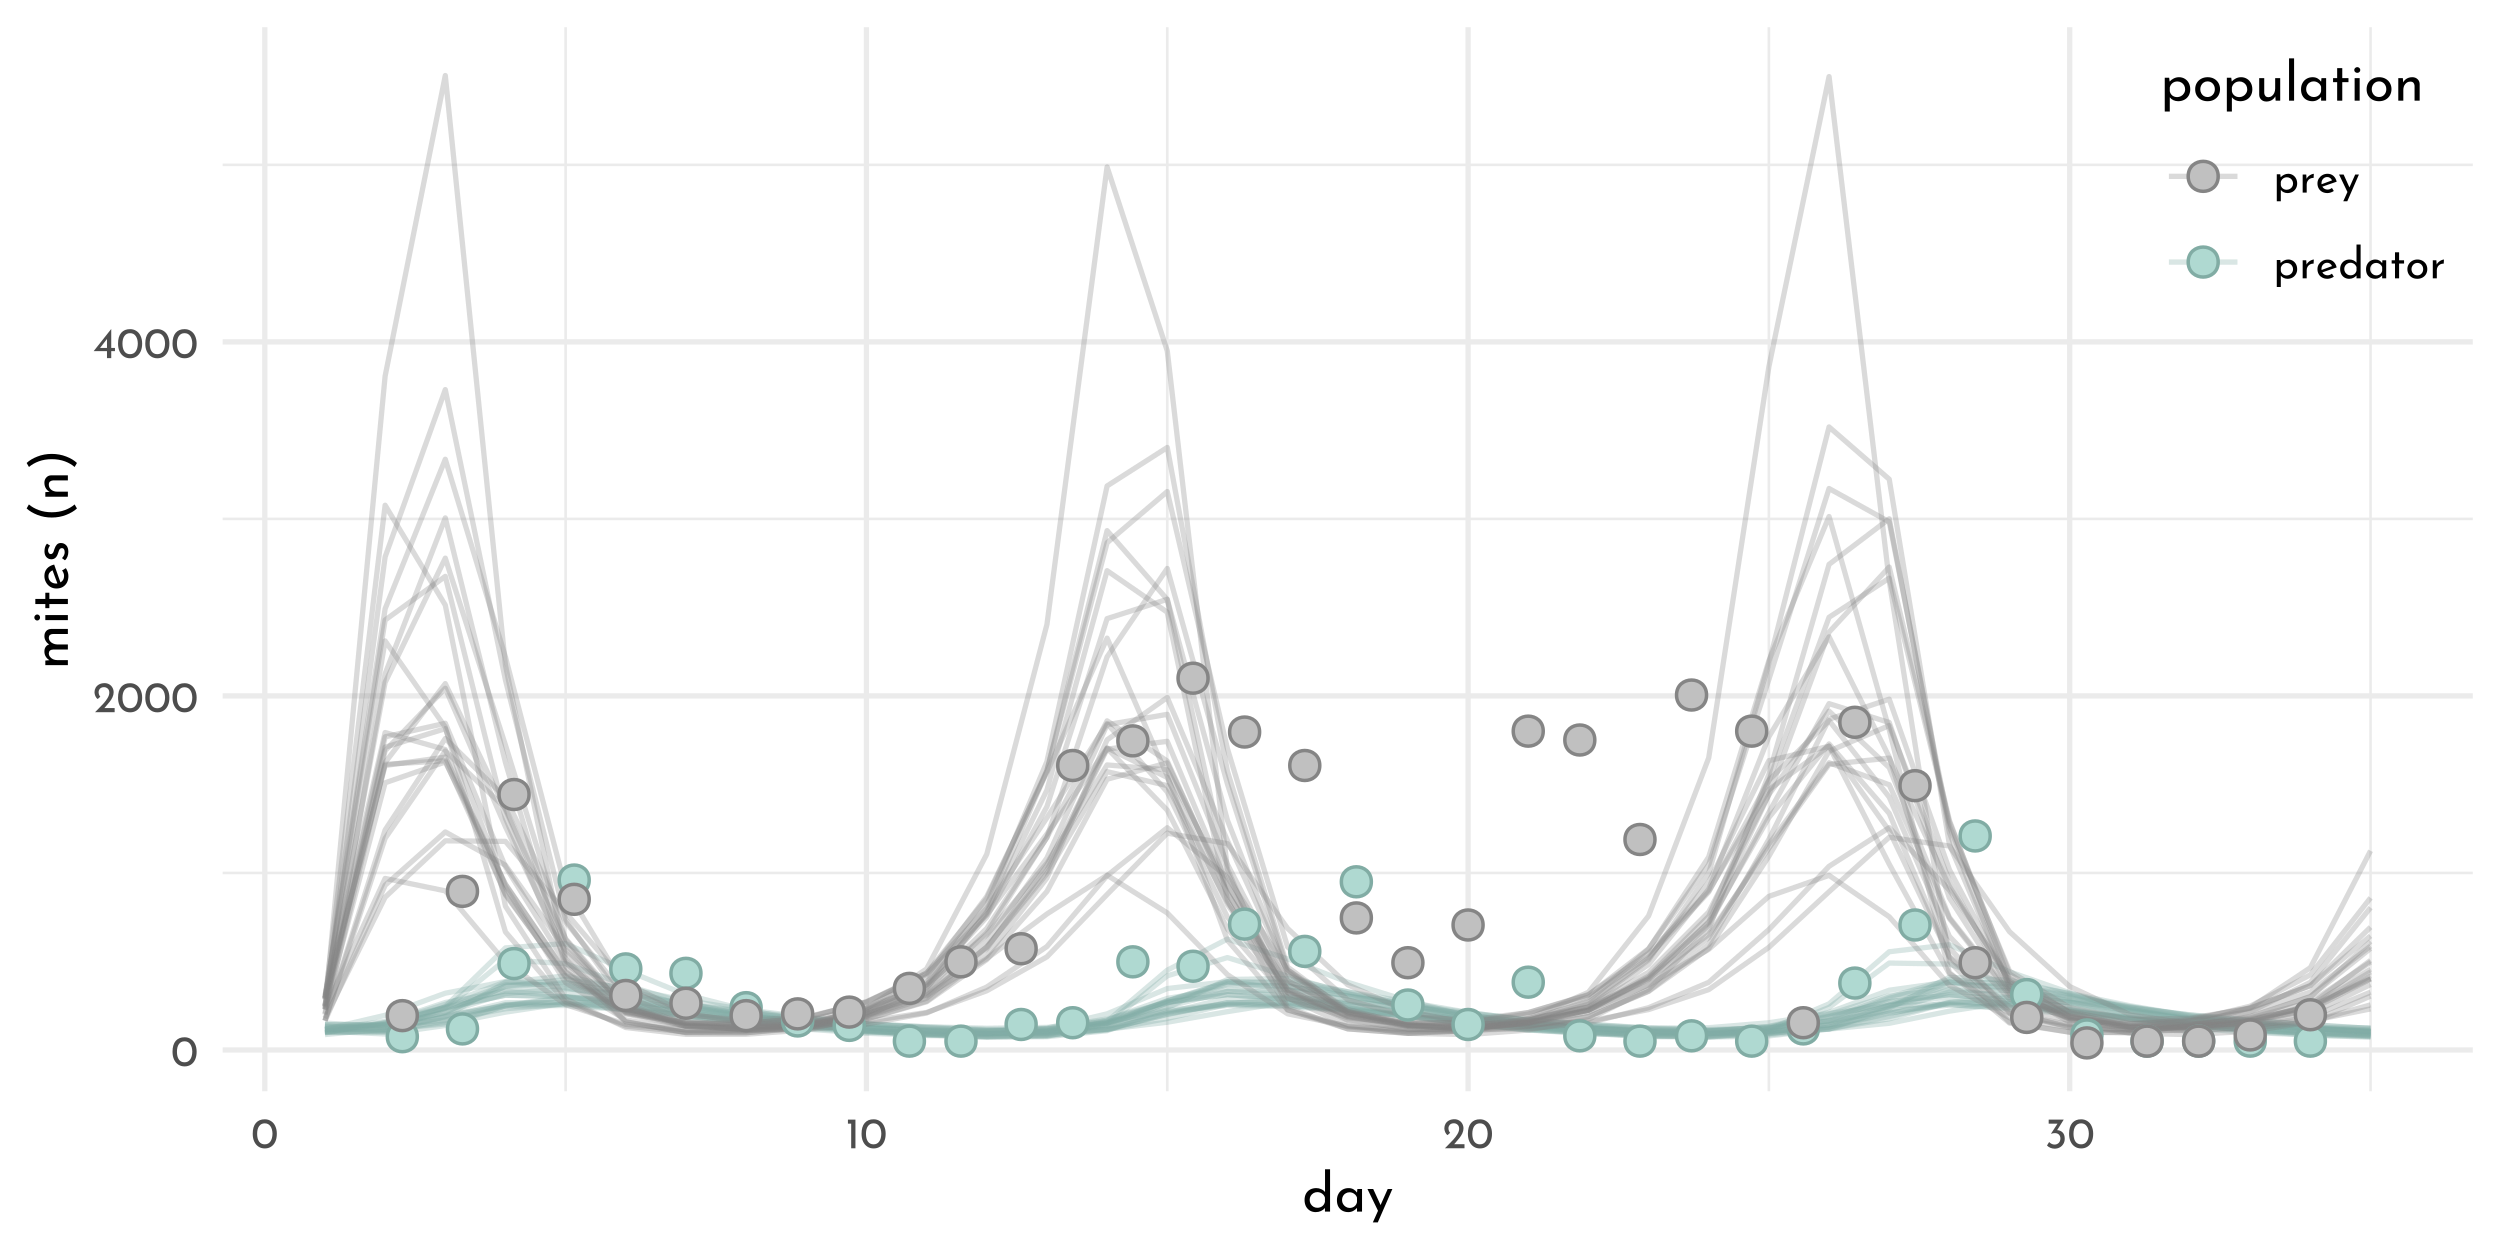 <?xml version="1.0" encoding="UTF-8"?>
<svg xmlns="http://www.w3.org/2000/svg" xmlns:xlink="http://www.w3.org/1999/xlink" width="504pt" height="252pt" viewBox="0 0 504 252" version="1.1">
<defs>
<g>
<symbol overflow="visible" id="glyph0-0">
<path style="stroke:none;" d=""/>
</symbol>
<symbol overflow="visible" id="glyph0-1">
<path style="stroke:none;" d="M 2.75 0.031 C 2.27 0.031 1.848 -0.086 1.484 -0.328 C 1.117 -0.566 0.832 -0.906 0.625 -1.344 C 0.414 -1.789 0.312 -2.316 0.312 -2.922 C 0.312 -3.879 0.523 -4.609 0.953 -5.109 C 1.391 -5.609 1.988 -5.852 2.75 -5.844 C 3.219 -5.844 3.633 -5.723 4 -5.484 C 4.375 -5.254 4.66 -4.914 4.859 -4.469 C 5.066 -4.031 5.172 -3.516 5.172 -2.922 C 5.172 -2.305 5.066 -1.773 4.859 -1.328 C 4.66 -0.891 4.375 -0.551 4 -0.312 C 3.633 -0.082 3.219 0.031 2.75 0.031 Z M 2.734 -0.797 C 3.234 -0.797 3.613 -0.988 3.875 -1.375 C 4.145 -1.758 4.285 -2.281 4.297 -2.938 C 4.285 -3.57 4.145 -4.078 3.875 -4.453 C 3.613 -4.836 3.234 -5.031 2.734 -5.031 C 2.242 -5.031 1.863 -4.836 1.594 -4.453 C 1.332 -4.078 1.203 -3.566 1.203 -2.922 C 1.203 -2.266 1.332 -1.742 1.594 -1.359 C 1.863 -0.984 2.242 -0.797 2.734 -0.797 Z M 2.734 -0.797 "/>
</symbol>
<symbol overflow="visible" id="glyph0-2">
<path style="stroke:none;" d="M 4.422 -0.828 L 4.422 0 L 0.469 0 L 0.766 -0.297 C 1.359 -0.891 1.82 -1.367 2.156 -1.734 C 2.5 -2.109 2.781 -2.484 3 -2.859 C 3.227 -3.242 3.344 -3.602 3.344 -3.938 C 3.344 -4.301 3.234 -4.578 3.016 -4.766 C 2.805 -4.953 2.551 -5.047 2.25 -5.047 C 2.008 -5.047 1.805 -4.992 1.641 -4.891 C 1.484 -4.785 1.367 -4.656 1.297 -4.5 C 1.223 -4.352 1.188 -4.207 1.188 -4.062 C 1.188 -3.688 1.301 -3.375 1.531 -3.125 L 1.016 -2.656 C 0.816 -2.77 0.656 -2.969 0.531 -3.25 C 0.414 -3.531 0.359 -3.789 0.359 -4.031 C 0.359 -4.352 0.438 -4.656 0.594 -4.938 C 0.758 -5.219 0.992 -5.441 1.297 -5.609 C 1.609 -5.773 1.973 -5.859 2.391 -5.859 C 2.742 -5.859 3.062 -5.773 3.344 -5.609 C 3.625 -5.441 3.836 -5.219 3.984 -4.938 C 4.141 -4.656 4.219 -4.348 4.219 -4.016 C 4.219 -3.68 4.141 -3.344 3.984 -3 C 3.828 -2.664 3.629 -2.352 3.391 -2.062 C 3.16 -1.77 2.852 -1.406 2.469 -0.969 L 2.344 -0.828 Z M 4.422 -0.828 "/>
</symbol>
<symbol overflow="visible" id="glyph0-3">
<path style="stroke:none;" d="M 4.406 -2.062 L 4.406 -1.406 L 3.656 -1.406 L 3.656 0 L 2.797 0 L 2.797 -1.406 L 0.109 -1.406 L 3.641 -5.859 L 3.656 -5.859 L 3.656 -2.062 Z M 2.797 -2.062 L 2.797 -3.859 L 1.406 -2.062 Z M 2.797 -2.062 "/>
</symbol>
<symbol overflow="visible" id="glyph0-4">
<path style="stroke:none;" d="M 1.984 -5.781 L 1.984 0 L 1.125 0 L 1.125 -4.969 L 0.469 -4.969 L 0.469 -5.781 Z M 1.984 -5.781 "/>
</symbol>
<symbol overflow="visible" id="glyph0-5">
<path style="stroke:none;" d="M 2.516 -3.656 C 2.961 -3.633 3.328 -3.484 3.609 -3.203 C 3.898 -2.922 4.047 -2.492 4.047 -1.922 C 4.047 -1.523 3.953 -1.176 3.766 -0.875 C 3.586 -0.57 3.344 -0.336 3.031 -0.172 C 2.719 -0.004 2.375 0.078 2 0.078 C 1.719 0.078 1.438 0.02 1.156 -0.094 C 0.875 -0.219 0.645 -0.375 0.469 -0.562 L 0.906 -1.266 C 1.02 -1.129 1.176 -1.008 1.375 -0.906 C 1.57 -0.801 1.773 -0.75 1.984 -0.75 C 2.316 -0.75 2.598 -0.859 2.828 -1.078 C 3.055 -1.305 3.172 -1.609 3.172 -1.984 C 3.172 -2.305 3.07 -2.566 2.875 -2.766 C 2.676 -2.961 2.406 -3.062 2.062 -3.062 C 1.812 -3.062 1.562 -3.016 1.312 -2.922 L 1.297 -2.969 L 2.594 -4.969 L 0.812 -4.969 L 0.812 -5.781 L 3.844 -5.781 Z M 2.516 -3.656 "/>
</symbol>
<symbol overflow="visible" id="glyph0-6">
<path style="stroke:none;" d="M 3.016 -3.797 C 3.359 -3.797 3.664 -3.711 3.938 -3.547 C 4.219 -3.379 4.438 -3.145 4.594 -2.844 C 4.75 -2.551 4.828 -2.211 4.828 -1.828 C 4.828 -1.453 4.738 -1.117 4.562 -0.828 C 4.395 -0.535 4.16 -0.305 3.859 -0.141 C 3.566 0.016 3.238 0.094 2.875 0.094 C 2.602 0.094 2.348 0.035 2.109 -0.078 C 1.867 -0.191 1.676 -0.348 1.531 -0.547 L 1.531 1.75 L 0.719 1.75 L 0.719 -3.703 L 1.422 -3.703 L 1.5 -3.094 C 1.688 -3.301 1.91 -3.469 2.172 -3.594 C 2.43 -3.727 2.711 -3.797 3.016 -3.797 Z M 2.703 -0.578 C 2.93 -0.578 3.145 -0.629 3.344 -0.734 C 3.539 -0.836 3.695 -0.984 3.812 -1.172 C 3.938 -1.367 4 -1.586 4 -1.828 C 4 -2.066 3.941 -2.281 3.828 -2.469 C 3.723 -2.664 3.578 -2.816 3.391 -2.922 C 3.203 -3.035 2.992 -3.094 2.766 -3.094 C 2.453 -3.094 2.188 -3.004 1.969 -2.828 C 1.75 -2.66 1.602 -2.43 1.531 -2.141 L 1.531 -1.531 C 1.57 -1.25 1.703 -1.02 1.922 -0.844 C 2.148 -0.664 2.41 -0.578 2.703 -0.578 Z M 2.703 -0.578 "/>
</symbol>
<symbol overflow="visible" id="glyph0-7">
<path style="stroke:none;" d="M 1.5 -2.781 C 1.594 -2.977 1.723 -3.148 1.891 -3.297 C 2.066 -3.453 2.254 -3.57 2.453 -3.656 C 2.648 -3.738 2.82 -3.785 2.969 -3.797 L 2.922 -2.969 C 2.66 -2.977 2.422 -2.926 2.203 -2.812 C 1.992 -2.695 1.828 -2.535 1.703 -2.328 C 1.586 -2.117 1.531 -1.895 1.531 -1.656 L 1.531 0 L 0.719 0 L 0.719 -3.641 L 1.438 -3.641 Z M 1.5 -2.781 "/>
</symbol>
<symbol overflow="visible" id="glyph0-8">
<path style="stroke:none;" d="M 2.422 -0.609 C 2.723 -0.609 3.02 -0.719 3.312 -0.938 L 3.688 -0.328 C 3.488 -0.191 3.273 -0.086 3.047 -0.016 C 2.828 0.055 2.613 0.094 2.406 0.094 C 2 0.094 1.645 0.008 1.344 -0.156 C 1.039 -0.32 0.805 -0.551 0.641 -0.844 C 0.473 -1.145 0.391 -1.477 0.391 -1.844 C 0.391 -2.207 0.477 -2.535 0.656 -2.828 C 0.844 -3.117 1.086 -3.352 1.391 -3.531 C 1.703 -3.707 2.047 -3.797 2.422 -3.797 C 2.891 -3.797 3.285 -3.656 3.609 -3.375 C 3.93 -3.094 4.148 -2.703 4.266 -2.203 L 1.375 -1.203 C 1.488 -1.016 1.633 -0.867 1.812 -0.766 C 1.988 -0.66 2.191 -0.609 2.422 -0.609 Z M 2.359 -3.141 C 2.023 -3.141 1.75 -3.02 1.531 -2.781 C 1.312 -2.551 1.203 -2.254 1.203 -1.891 C 1.203 -1.805 1.207 -1.738 1.219 -1.688 L 3.328 -2.469 C 3.242 -2.664 3.117 -2.828 2.953 -2.953 C 2.797 -3.078 2.598 -3.141 2.359 -3.141 Z M 2.359 -3.141 "/>
</symbol>
<symbol overflow="visible" id="glyph0-9">
<path style="stroke:none;" d="M 4.172 -3.641 L 1.828 1.75 L 1.016 1.75 L 1.859 -0.125 L 0.172 -3.641 L 1.094 -3.641 L 2.266 -1.047 L 3.422 -3.641 Z M 4.172 -3.641 "/>
</symbol>
<symbol overflow="visible" id="glyph0-10">
<path style="stroke:none;" d="M 4.516 -6.812 L 4.516 0 L 3.688 0 L 3.688 -0.578 C 3.508 -0.367 3.289 -0.203 3.031 -0.078 C 2.781 0.035 2.504 0.094 2.203 0.094 C 1.859 0.094 1.547 0.008 1.266 -0.156 C 0.992 -0.32 0.781 -0.551 0.625 -0.844 C 0.469 -1.145 0.391 -1.488 0.391 -1.875 C 0.391 -2.27 0.473 -2.609 0.641 -2.891 C 0.805 -3.18 1.031 -3.406 1.312 -3.562 C 1.602 -3.719 1.93 -3.797 2.297 -3.797 C 2.566 -3.797 2.828 -3.738 3.078 -3.625 C 3.336 -3.508 3.539 -3.352 3.688 -3.156 L 3.688 -6.812 Z M 2.453 -0.609 C 2.766 -0.609 3.031 -0.691 3.25 -0.859 C 3.477 -1.035 3.625 -1.27 3.688 -1.562 L 3.688 -2.25 C 3.613 -2.508 3.461 -2.723 3.234 -2.891 C 3.004 -3.055 2.742 -3.141 2.453 -3.141 C 2.234 -3.141 2.031 -3.082 1.844 -2.969 C 1.656 -2.863 1.504 -2.719 1.391 -2.531 C 1.273 -2.344 1.219 -2.125 1.219 -1.875 C 1.219 -1.645 1.273 -1.43 1.391 -1.234 C 1.504 -1.047 1.656 -0.895 1.844 -0.781 C 2.031 -0.664 2.234 -0.609 2.453 -0.609 Z M 2.453 -0.609 "/>
</symbol>
<symbol overflow="visible" id="glyph0-11">
<path style="stroke:none;" d="M 4.453 -3.641 L 4.453 0 L 3.641 0 L 3.641 -0.594 C 3.504 -0.426 3.312 -0.27 3.062 -0.125 C 2.82 0.02 2.547 0.094 2.234 0.094 C 1.891 0.094 1.578 0.02 1.297 -0.125 C 1.016 -0.281 0.789 -0.5 0.625 -0.781 C 0.469 -1.07 0.391 -1.422 0.391 -1.828 C 0.391 -2.223 0.473 -2.566 0.641 -2.859 C 0.805 -3.16 1.031 -3.391 1.312 -3.547 C 1.602 -3.711 1.922 -3.797 2.266 -3.797 C 2.578 -3.797 2.848 -3.727 3.078 -3.594 C 3.305 -3.457 3.492 -3.281 3.641 -3.062 L 3.688 -3.641 Z M 2.453 -0.594 C 2.754 -0.594 3.008 -0.676 3.219 -0.844 C 3.438 -1.008 3.578 -1.234 3.641 -1.516 L 3.641 -2.25 C 3.566 -2.5 3.414 -2.703 3.188 -2.859 C 2.969 -3.023 2.711 -3.109 2.422 -3.109 C 2.211 -3.109 2.016 -3.055 1.828 -2.953 C 1.641 -2.848 1.488 -2.695 1.375 -2.5 C 1.27 -2.312 1.219 -2.098 1.219 -1.859 C 1.219 -1.629 1.273 -1.414 1.391 -1.219 C 1.504 -1.031 1.656 -0.879 1.844 -0.766 C 2.031 -0.648 2.234 -0.594 2.453 -0.594 Z M 2.453 -0.594 "/>
</symbol>
<symbol overflow="visible" id="glyph0-12">
<path style="stroke:none;" d="M 1.891 -5.25 L 1.891 -3.641 L 2.891 -3.641 L 2.891 -2.984 L 1.891 -2.984 L 1.891 0 L 1.062 0 L 1.062 -2.984 L 0.391 -2.984 L 0.391 -3.641 L 1.062 -3.641 L 1.062 -5.25 Z M 1.891 -5.25 "/>
</symbol>
<symbol overflow="visible" id="glyph0-13">
<path style="stroke:none;" d="M 0.391 -1.859 C 0.391 -2.211 0.477 -2.535 0.656 -2.828 C 0.832 -3.129 1.07 -3.363 1.375 -3.531 C 1.688 -3.707 2.035 -3.797 2.422 -3.797 C 2.805 -3.797 3.148 -3.707 3.453 -3.531 C 3.754 -3.363 3.988 -3.133 4.156 -2.844 C 4.32 -2.551 4.406 -2.223 4.406 -1.859 C 4.406 -1.492 4.32 -1.16 4.156 -0.859 C 3.988 -0.566 3.75 -0.332 3.438 -0.156 C 3.133 0.008 2.789 0.094 2.406 0.094 C 2.02 0.094 1.676 0.016 1.375 -0.141 C 1.07 -0.305 0.832 -0.535 0.656 -0.828 C 0.477 -1.129 0.391 -1.473 0.391 -1.859 Z M 1.219 -1.844 C 1.219 -1.613 1.27 -1.398 1.375 -1.203 C 1.477 -1.016 1.617 -0.863 1.797 -0.75 C 1.973 -0.645 2.172 -0.594 2.391 -0.594 C 2.734 -0.594 3.016 -0.711 3.234 -0.953 C 3.461 -1.191 3.578 -1.488 3.578 -1.844 C 3.578 -2.207 3.461 -2.508 3.234 -2.75 C 3.016 -2.988 2.734 -3.109 2.391 -3.109 C 2.172 -3.109 1.973 -3.051 1.797 -2.938 C 1.617 -2.82 1.477 -2.664 1.375 -2.469 C 1.27 -2.281 1.219 -2.07 1.219 -1.844 Z M 1.219 -1.844 "/>
</symbol>
<symbol overflow="visible" id="glyph1-0">
<path style="stroke:none;" d=""/>
</symbol>
<symbol overflow="visible" id="glyph1-1">
<path style="stroke:none;" d="M 5.641 -8.531 L 5.641 0 L 4.609 0 L 4.609 -0.719 C 4.391 -0.457 4.117 -0.254 3.797 -0.109 C 3.484 0.035 3.133 0.109 2.75 0.109 C 2.32 0.109 1.938 0.008 1.594 -0.188 C 1.25 -0.395 0.977 -0.68 0.781 -1.047 C 0.594 -1.422 0.5 -1.852 0.5 -2.344 C 0.5 -2.832 0.598 -3.258 0.797 -3.625 C 1.004 -3.988 1.285 -4.266 1.641 -4.453 C 2.004 -4.641 2.414 -4.734 2.875 -4.734 C 3.219 -4.734 3.547 -4.66 3.859 -4.516 C 4.18 -4.379 4.438 -4.188 4.625 -3.938 L 4.625 -8.531 Z M 3.062 -0.766 C 3.457 -0.766 3.789 -0.867 4.062 -1.078 C 4.344 -1.297 4.523 -1.586 4.609 -1.953 L 4.609 -2.812 C 4.523 -3.133 4.336 -3.398 4.047 -3.609 C 3.766 -3.816 3.438 -3.922 3.062 -3.922 C 2.789 -3.922 2.535 -3.852 2.297 -3.719 C 2.066 -3.582 1.879 -3.395 1.734 -3.156 C 1.598 -2.926 1.531 -2.66 1.531 -2.359 C 1.531 -2.055 1.598 -1.785 1.734 -1.547 C 1.879 -1.305 2.066 -1.113 2.297 -0.969 C 2.535 -0.832 2.789 -0.766 3.062 -0.766 Z M 3.062 -0.766 "/>
</symbol>
<symbol overflow="visible" id="glyph1-2">
<path style="stroke:none;" d="M 5.562 -4.547 L 5.562 0 L 4.547 0 L 4.547 -0.75 C 4.379 -0.531 4.141 -0.332 3.828 -0.156 C 3.523 0.02 3.18 0.109 2.797 0.109 C 2.359 0.109 1.961 0.016 1.609 -0.172 C 1.266 -0.359 0.992 -0.629 0.797 -0.984 C 0.598 -1.348 0.5 -1.781 0.5 -2.281 C 0.5 -2.781 0.602 -3.211 0.812 -3.578 C 1.02 -3.953 1.301 -4.238 1.656 -4.438 C 2.008 -4.633 2.406 -4.734 2.844 -4.734 C 3.227 -4.734 3.562 -4.648 3.844 -4.484 C 4.133 -4.316 4.367 -4.098 4.547 -3.828 L 4.625 -4.547 Z M 3.062 -0.734 C 3.438 -0.734 3.758 -0.836 4.031 -1.047 C 4.301 -1.254 4.473 -1.539 4.547 -1.906 L 4.547 -2.812 C 4.453 -3.125 4.266 -3.379 3.984 -3.578 C 3.711 -3.785 3.395 -3.891 3.031 -3.891 C 2.758 -3.891 2.508 -3.82 2.281 -3.688 C 2.051 -3.562 1.867 -3.379 1.734 -3.141 C 1.598 -2.898 1.531 -2.629 1.531 -2.328 C 1.531 -2.035 1.598 -1.77 1.734 -1.531 C 1.879 -1.289 2.066 -1.098 2.297 -0.953 C 2.535 -0.805 2.789 -0.734 3.062 -0.734 Z M 3.062 -0.734 "/>
</symbol>
<symbol overflow="visible" id="glyph1-3">
<path style="stroke:none;" d="M 5.219 -4.547 L 2.281 2.188 L 1.281 2.188 L 2.328 -0.156 L 0.203 -4.547 L 1.359 -4.547 L 2.844 -1.312 L 4.281 -4.547 Z M 5.219 -4.547 "/>
</symbol>
<symbol overflow="visible" id="glyph1-4">
<path style="stroke:none;" d="M 3.766 -4.734 C 4.191 -4.734 4.578 -4.629 4.922 -4.422 C 5.266 -4.223 5.535 -3.938 5.734 -3.562 C 5.93 -3.195 6.031 -2.77 6.031 -2.281 C 6.031 -1.812 5.926 -1.395 5.719 -1.031 C 5.508 -0.664 5.219 -0.383 4.844 -0.188 C 4.469 0.008 4.051 0.109 3.594 0.109 C 3.258 0.109 2.941 0.039 2.641 -0.094 C 2.336 -0.238 2.094 -0.438 1.906 -0.688 L 1.906 2.188 L 0.891 2.188 L 0.891 -4.625 L 1.781 -4.625 L 1.875 -3.859 C 2.102 -4.117 2.379 -4.328 2.703 -4.484 C 3.035 -4.648 3.391 -4.734 3.766 -4.734 Z M 3.391 -0.719 C 3.672 -0.719 3.93 -0.785 4.172 -0.922 C 4.422 -1.055 4.617 -1.242 4.766 -1.484 C 4.922 -1.723 5 -1.988 5 -2.281 C 5 -2.582 4.93 -2.852 4.797 -3.094 C 4.66 -3.332 4.473 -3.52 4.234 -3.656 C 4.004 -3.801 3.742 -3.875 3.453 -3.875 C 3.066 -3.875 2.734 -3.766 2.453 -3.547 C 2.18 -3.328 2 -3.035 1.906 -2.672 L 1.906 -1.906 C 1.969 -1.562 2.133 -1.273 2.406 -1.047 C 2.688 -0.828 3.016 -0.719 3.391 -0.719 Z M 3.391 -0.719 "/>
</symbol>
<symbol overflow="visible" id="glyph1-5">
<path style="stroke:none;" d="M 0.5 -2.328 C 0.5 -2.766 0.602 -3.172 0.812 -3.547 C 1.031 -3.922 1.332 -4.211 1.719 -4.422 C 2.102 -4.629 2.539 -4.734 3.031 -4.734 C 3.508 -4.734 3.938 -4.629 4.312 -4.422 C 4.695 -4.211 4.992 -3.922 5.203 -3.547 C 5.41 -3.18 5.516 -2.773 5.516 -2.328 C 5.516 -1.867 5.41 -1.453 5.203 -1.078 C 4.992 -0.711 4.695 -0.422 4.312 -0.203 C 3.926 0.004 3.488 0.109 3 0.109 C 2.52 0.109 2.086 0.008 1.703 -0.188 C 1.328 -0.395 1.031 -0.68 0.812 -1.047 C 0.602 -1.41 0.5 -1.836 0.5 -2.328 Z M 1.531 -2.312 C 1.531 -2.02 1.594 -1.754 1.719 -1.516 C 1.844 -1.273 2.016 -1.082 2.234 -0.938 C 2.461 -0.801 2.711 -0.734 2.984 -0.734 C 3.41 -0.734 3.766 -0.883 4.047 -1.188 C 4.328 -1.488 4.469 -1.863 4.469 -2.312 C 4.469 -2.758 4.328 -3.133 4.047 -3.438 C 3.766 -3.738 3.41 -3.891 2.984 -3.891 C 2.711 -3.891 2.461 -3.816 2.234 -3.672 C 2.016 -3.535 1.844 -3.344 1.719 -3.094 C 1.594 -2.852 1.531 -2.594 1.531 -2.312 Z M 1.531 -2.312 "/>
</symbol>
<symbol overflow="visible" id="glyph1-6">
<path style="stroke:none;" d="M 5.125 -4.547 L 5.125 0 L 4.203 0 L 4.141 -0.875 C 3.984 -0.562 3.742 -0.305 3.422 -0.109 C 3.098 0.078 2.738 0.172 2.344 0.172 C 1.926 0.172 1.582 0.047 1.312 -0.203 C 1.039 -0.453 0.898 -0.781 0.891 -1.188 L 0.891 -4.547 L 1.906 -4.547 L 1.906 -1.547 C 1.926 -1.297 2.004 -1.094 2.141 -0.938 C 2.273 -0.789 2.477 -0.711 2.75 -0.703 C 3 -0.703 3.223 -0.773 3.422 -0.922 C 3.629 -1.078 3.797 -1.285 3.922 -1.547 C 4.047 -1.816 4.109 -2.113 4.109 -2.438 L 4.109 -4.547 Z M 5.125 -4.547 "/>
</symbol>
<symbol overflow="visible" id="glyph1-7">
<path style="stroke:none;" d="M 1.906 -8.531 L 1.906 0 L 0.891 0 L 0.891 -8.531 Z M 1.906 -8.531 "/>
</symbol>
<symbol overflow="visible" id="glyph1-8">
<path style="stroke:none;" d="M 2.359 -6.562 L 2.359 -4.547 L 3.609 -4.547 L 3.609 -3.734 L 2.359 -3.734 L 2.359 0 L 1.328 0 L 1.328 -3.734 L 0.5 -3.734 L 0.5 -4.547 L 1.328 -4.547 L 1.328 -6.562 Z M 2.359 -6.562 "/>
</symbol>
<symbol overflow="visible" id="glyph1-9">
<path style="stroke:none;" d="M 1.906 -4.547 L 1.906 0 L 0.891 0 L 0.891 -4.547 Z M 0.812 -6.188 C 0.812 -6.344 0.875 -6.477 1 -6.594 C 1.125 -6.707 1.266 -6.766 1.422 -6.766 C 1.586 -6.766 1.727 -6.707 1.844 -6.594 C 1.969 -6.477 2.031 -6.344 2.031 -6.188 C 2.031 -6.02 1.969 -5.879 1.844 -5.766 C 1.727 -5.66 1.586 -5.609 1.422 -5.609 C 1.266 -5.609 1.125 -5.66 1 -5.766 C 0.875 -5.879 0.812 -6.02 0.812 -6.188 Z M 0.812 -6.188 "/>
</symbol>
<symbol overflow="visible" id="glyph1-10">
<path style="stroke:none;" d="M 3.719 -4.734 C 4.145 -4.734 4.492 -4.602 4.766 -4.344 C 5.047 -4.094 5.191 -3.766 5.203 -3.359 L 5.203 0 L 4.172 0 L 4.172 -3.016 C 4.148 -3.273 4.07 -3.477 3.938 -3.625 C 3.801 -3.77 3.594 -3.844 3.312 -3.844 C 2.906 -3.844 2.566 -3.68 2.297 -3.359 C 2.035 -3.035 1.906 -2.629 1.906 -2.141 L 1.906 0 L 0.891 0 L 0.891 -4.547 L 1.812 -4.547 L 1.875 -3.672 C 2.039 -4.004 2.285 -4.266 2.609 -4.453 C 2.93 -4.641 3.301 -4.734 3.719 -4.734 Z M 3.719 -4.734 "/>
</symbol>
<symbol overflow="visible" id="glyph2-0">
<path style="stroke:none;" d=""/>
</symbol>
<symbol overflow="visible" id="glyph2-1">
<path style="stroke:none;" d="M -4.734 -6.734 C -4.734 -7.172 -4.609 -7.52 -4.359 -7.781 C -4.117 -8.039 -3.789 -8.176 -3.375 -8.188 L 0 -8.188 L 0 -7.172 L -3 -7.172 C -3.539 -7.148 -3.82 -6.91 -3.844 -6.453 C -3.844 -6.18 -3.766 -5.941 -3.609 -5.734 C -3.453 -5.523 -3.242 -5.363 -2.984 -5.25 C -2.734 -5.133 -2.461 -5.07 -2.172 -5.062 L 0 -5.062 L 0 -4.031 L -3 -4.031 C -3.539 -4.008 -3.82 -3.758 -3.844 -3.281 C -3.844 -3.02 -3.766 -2.785 -3.609 -2.578 C -3.453 -2.367 -3.242 -2.203 -2.984 -2.078 C -2.723 -1.961 -2.445 -1.906 -2.156 -1.906 L 0 -1.906 L 0 -0.891 L -4.547 -0.891 L -4.547 -1.812 L -3.703 -1.891 C -4.023 -2.066 -4.273 -2.305 -4.453 -2.609 C -4.641 -2.91 -4.734 -3.258 -4.734 -3.656 C -4.734 -4.02 -4.645 -4.328 -4.469 -4.578 C -4.301 -4.828 -4.066 -4.988 -3.766 -5.062 C -4.066 -5.25 -4.301 -5.488 -4.469 -5.781 C -4.645 -6.07 -4.734 -6.391 -4.734 -6.734 Z M -4.734 -6.734 "/>
</symbol>
<symbol overflow="visible" id="glyph2-2">
<path style="stroke:none;" d="M -4.547 -1.906 L 0 -1.906 L 0 -0.891 L -4.547 -0.891 Z M -6.188 -0.812 C -6.344 -0.812 -6.477 -0.875 -6.594 -1 C -6.707 -1.125 -6.766 -1.266 -6.766 -1.422 C -6.766 -1.586 -6.707 -1.727 -6.594 -1.844 C -6.477 -1.969 -6.344 -2.031 -6.188 -2.031 C -6.02 -2.031 -5.879 -1.969 -5.766 -1.844 C -5.66 -1.727 -5.609 -1.586 -5.609 -1.422 C -5.609 -1.266 -5.66 -1.125 -5.766 -1 C -5.879 -0.875 -6.02 -0.812 -6.188 -0.812 Z M -6.188 -0.812 "/>
</symbol>
<symbol overflow="visible" id="glyph2-3">
<path style="stroke:none;" d="M -6.562 -2.359 L -4.547 -2.359 L -4.547 -3.609 L -3.734 -3.609 L -3.734 -2.359 L 0 -2.359 L 0 -1.328 L -3.734 -1.328 L -3.734 -0.5 L -4.547 -0.5 L -4.547 -1.328 L -6.562 -1.328 Z M -6.562 -2.359 "/>
</symbol>
<symbol overflow="visible" id="glyph2-4">
<path style="stroke:none;" d="M -0.766 -3.031 C -0.766 -3.406 -0.898 -3.773 -1.172 -4.141 L -0.406 -4.609 C -0.25 -4.367 -0.125 -4.109 -0.031 -3.828 C 0.062 -3.547 0.109 -3.27 0.109 -3 C 0.109 -2.5 0.004 -2.055 -0.203 -1.672 C -0.41 -1.297 -0.695 -1.004 -1.062 -0.797 C -1.426 -0.598 -1.844 -0.5 -2.312 -0.5 C -2.758 -0.5 -3.164 -0.609 -3.531 -0.828 C -3.906 -1.055 -4.195 -1.363 -4.406 -1.75 C -4.625 -2.133 -4.734 -2.562 -4.734 -3.031 C -4.734 -3.625 -4.562 -4.117 -4.219 -4.516 C -3.875 -4.91 -3.391 -5.18 -2.766 -5.328 L -1.5 -1.734 C -1.27 -1.859 -1.086 -2.031 -0.953 -2.25 C -0.828 -2.477 -0.766 -2.738 -0.766 -3.031 Z M -3.922 -2.953 C -3.922 -2.535 -3.773 -2.188 -3.484 -1.906 C -3.191 -1.633 -2.816 -1.5 -2.359 -1.5 C -2.254 -1.5 -2.172 -1.504 -2.109 -1.516 L -3.094 -4.172 C -3.344 -4.055 -3.539 -3.898 -3.688 -3.703 C -3.844 -3.504 -3.922 -3.254 -3.922 -2.953 Z M -3.922 -2.953 "/>
</symbol>
<symbol overflow="visible" id="glyph2-5">
<path style="stroke:none;" d="M 0.094 -2.172 C 0.094 -1.836 0.035 -1.52 -0.078 -1.219 C -0.191 -0.914 -0.363 -0.664 -0.594 -0.469 L -1.188 -0.906 C -1.008 -1.094 -0.875 -1.285 -0.781 -1.484 C -0.688 -1.691 -0.641 -1.895 -0.641 -2.094 C -0.641 -2.332 -0.688 -2.531 -0.781 -2.688 C -0.875 -2.844 -1.02 -2.922 -1.219 -2.922 C -1.375 -2.922 -1.5 -2.867 -1.594 -2.766 C -1.688 -2.672 -1.754 -2.562 -1.797 -2.438 C -1.848 -2.32 -1.914 -2.125 -2 -1.844 C -2.25 -1.062 -2.691 -0.672 -3.328 -0.672 C -3.711 -0.672 -4.039 -0.812 -4.312 -1.094 C -4.582 -1.375 -4.719 -1.77 -4.719 -2.281 C -4.719 -2.602 -4.676 -2.891 -4.594 -3.141 C -4.52 -3.391 -4.395 -3.617 -4.219 -3.828 L -3.594 -3.422 C -3.707 -3.305 -3.801 -3.156 -3.875 -2.969 C -3.957 -2.789 -4 -2.625 -4 -2.469 C -4 -2.258 -3.945 -2.082 -3.844 -1.938 C -3.75 -1.789 -3.617 -1.719 -3.453 -1.719 C -3.316 -1.719 -3.203 -1.766 -3.109 -1.859 C -3.016 -1.953 -2.945 -2.051 -2.906 -2.156 C -2.863 -2.258 -2.797 -2.461 -2.703 -2.766 C -2.578 -3.141 -2.414 -3.43 -2.219 -3.641 C -2.02 -3.848 -1.754 -3.953 -1.422 -3.953 C -0.984 -3.953 -0.617 -3.797 -0.328 -3.484 C -0.047 -3.18 0.094 -2.742 0.094 -2.172 Z M 0.094 -2.172 "/>
</symbol>
<symbol overflow="visible" id="glyph2-6">
<path style="stroke:none;" d=""/>
</symbol>
<symbol overflow="visible" id="glyph2-7">
<path style="stroke:none;" d="M -3.25 -1.125 C -4.289 -1.125 -5.254 -1.301 -6.141 -1.656 C -7.035 -2.008 -7.758 -2.441 -8.312 -2.953 L -7.859 -3.766 C -7.316 -3.297 -6.648 -2.914 -5.859 -2.625 C -5.078 -2.332 -4.207 -2.188 -3.25 -2.188 C -2.281 -2.188 -1.398 -2.332 -0.609 -2.625 C 0.172 -2.914 0.828 -3.297 1.359 -3.766 L 1.828 -2.953 C 1.273 -2.441 0.551 -2.008 -0.344 -1.656 C -1.238 -1.301 -2.207 -1.125 -3.25 -1.125 Z M -3.25 -1.125 "/>
</symbol>
<symbol overflow="visible" id="glyph2-8">
<path style="stroke:none;" d="M -4.734 -3.719 C -4.734 -4.145 -4.602 -4.492 -4.344 -4.766 C -4.094 -5.047 -3.766 -5.191 -3.359 -5.203 L 0 -5.203 L 0 -4.172 L -3.016 -4.172 C -3.273 -4.148 -3.477 -4.07 -3.625 -3.938 C -3.77 -3.801 -3.844 -3.594 -3.844 -3.312 C -3.844 -2.906 -3.68 -2.566 -3.359 -2.297 C -3.035 -2.035 -2.629 -1.906 -2.141 -1.906 L 0 -1.906 L 0 -0.891 L -4.547 -0.891 L -4.547 -1.812 L -3.672 -1.875 C -4.004 -2.039 -4.266 -2.285 -4.453 -2.609 C -4.641 -2.93 -4.734 -3.301 -4.734 -3.719 Z M -4.734 -3.719 "/>
</symbol>
<symbol overflow="visible" id="glyph2-9">
<path style="stroke:none;" d="M -3.25 -3.438 C -2.207 -3.438 -1.234 -3.258 -0.328 -2.906 C 0.566 -2.562 1.285 -2.129 1.828 -1.609 L 1.359 -0.797 C 0.828 -1.266 0.172 -1.645 -0.609 -1.938 C -1.398 -2.227 -2.281 -2.375 -3.25 -2.375 C -4.207 -2.375 -5.078 -2.227 -5.859 -1.938 C -6.648 -1.645 -7.312 -1.266 -7.844 -0.797 L -8.312 -1.609 C -7.758 -2.129 -7.035 -2.562 -6.141 -2.906 C -5.254 -3.258 -4.289 -3.438 -3.25 -3.438 Z M -3.25 -3.438 "/>
</symbol>
</g>
<clipPath id="clip1">
  <path d="M 44.891 175 L 498.52 175 L 498.52 177 L 44.891 177 Z M 44.891 175 "/>
</clipPath>
<clipPath id="clip2">
  <path d="M 44.891 104 L 498.52 104 L 498.52 105 L 44.891 105 Z M 44.891 104 "/>
</clipPath>
<clipPath id="clip3">
  <path d="M 44.891 32 L 498.52 32 L 498.52 34 L 44.891 34 Z M 44.891 32 "/>
</clipPath>
<clipPath id="clip4">
  <path d="M 113 5.48 L 115 5.48 L 115 220 L 113 220 Z M 113 5.48 "/>
</clipPath>
<clipPath id="clip5">
  <path d="M 235 5.48 L 236 5.48 L 236 220 L 235 220 Z M 235 5.48 "/>
</clipPath>
<clipPath id="clip6">
  <path d="M 356 5.48 L 357 5.48 L 357 220 L 356 220 Z M 356 5.48 "/>
</clipPath>
<clipPath id="clip7">
  <path d="M 477 5.48 L 479 5.48 L 479 220 L 477 220 Z M 477 5.48 "/>
</clipPath>
<clipPath id="clip8">
  <path d="M 44.891 211 L 498.52 211 L 498.52 213 L 44.891 213 Z M 44.891 211 "/>
</clipPath>
<clipPath id="clip9">
  <path d="M 44.891 139 L 498.52 139 L 498.52 141 L 44.891 141 Z M 44.891 139 "/>
</clipPath>
<clipPath id="clip10">
  <path d="M 44.891 68 L 498.52 68 L 498.52 70 L 44.891 70 Z M 44.891 68 "/>
</clipPath>
<clipPath id="clip11">
  <path d="M 52 5.48 L 54 5.48 L 54 220 L 52 220 Z M 52 5.48 "/>
</clipPath>
<clipPath id="clip12">
  <path d="M 174 5.48 L 176 5.48 L 176 220 L 174 220 Z M 174 5.48 "/>
</clipPath>
<clipPath id="clip13">
  <path d="M 295 5.48 L 297 5.48 L 297 220 L 295 220 Z M 295 5.48 "/>
</clipPath>
<clipPath id="clip14">
  <path d="M 416 5.48 L 418 5.48 L 418 220 L 416 220 Z M 416 5.48 "/>
</clipPath>
</defs>
<g id="surface409">
<rect x="0" y="0" width="504" height="252" style="fill:rgb(100%,100%,100%);fill-opacity:1;stroke:none;"/>
<g clip-path="url(#clip1)" clip-rule="nonzero">
<path style="fill:none;stroke-width:0.533;stroke-linecap:butt;stroke-linejoin:round;stroke:rgb(92.157%,92.157%,92.157%);stroke-opacity:1;stroke-miterlimit:10;" d="M 44.891 175.988 L 498.52 175.988 "/>
</g>
<g clip-path="url(#clip2)" clip-rule="nonzero">
<path style="fill:none;stroke-width:0.533;stroke-linecap:butt;stroke-linejoin:round;stroke:rgb(92.157%,92.157%,92.157%);stroke-opacity:1;stroke-miterlimit:10;" d="M 44.891 104.609 L 498.52 104.609 "/>
</g>
<g clip-path="url(#clip3)" clip-rule="nonzero">
<path style="fill:none;stroke-width:0.533;stroke-linecap:butt;stroke-linejoin:round;stroke:rgb(92.157%,92.157%,92.157%);stroke-opacity:1;stroke-miterlimit:10;" d="M 44.891 33.23 L 498.52 33.23 "/>
</g>
<g clip-path="url(#clip4)" clip-rule="nonzero">
<path style="fill:none;stroke-width:0.533;stroke-linecap:butt;stroke-linejoin:round;stroke:rgb(92.157%,92.157%,92.157%);stroke-opacity:1;stroke-miterlimit:10;" d="M 114.027 220 L 114.027 5.48 "/>
</g>
<g clip-path="url(#clip5)" clip-rule="nonzero">
<path style="fill:none;stroke-width:0.533;stroke-linecap:butt;stroke-linejoin:round;stroke:rgb(92.157%,92.157%,92.157%);stroke-opacity:1;stroke-miterlimit:10;" d="M 235.32 220 L 235.32 5.48 "/>
</g>
<g clip-path="url(#clip6)" clip-rule="nonzero">
<path style="fill:none;stroke-width:0.533;stroke-linecap:butt;stroke-linejoin:round;stroke:rgb(92.157%,92.157%,92.157%);stroke-opacity:1;stroke-miterlimit:10;" d="M 356.609 220 L 356.609 5.48 "/>
</g>
<g clip-path="url(#clip7)" clip-rule="nonzero">
<path style="fill:none;stroke-width:0.533;stroke-linecap:butt;stroke-linejoin:round;stroke:rgb(92.157%,92.157%,92.157%);stroke-opacity:1;stroke-miterlimit:10;" d="M 477.902 220 L 477.902 5.48 "/>
</g>
<g clip-path="url(#clip8)" clip-rule="nonzero">
<path style="fill:none;stroke-width:1.067;stroke-linecap:butt;stroke-linejoin:round;stroke:rgb(92.157%,92.157%,92.157%);stroke-opacity:1;stroke-miterlimit:10;" d="M 44.891 211.676 L 498.52 211.676 "/>
</g>
<g clip-path="url(#clip9)" clip-rule="nonzero">
<path style="fill:none;stroke-width:1.067;stroke-linecap:butt;stroke-linejoin:round;stroke:rgb(92.157%,92.157%,92.157%);stroke-opacity:1;stroke-miterlimit:10;" d="M 44.891 140.297 L 498.52 140.297 "/>
</g>
<g clip-path="url(#clip10)" clip-rule="nonzero">
<path style="fill:none;stroke-width:1.067;stroke-linecap:butt;stroke-linejoin:round;stroke:rgb(92.157%,92.157%,92.157%);stroke-opacity:1;stroke-miterlimit:10;" d="M 44.891 68.918 L 498.52 68.918 "/>
</g>
<g clip-path="url(#clip11)" clip-rule="nonzero">
<path style="fill:none;stroke-width:1.067;stroke-linecap:butt;stroke-linejoin:round;stroke:rgb(92.157%,92.157%,92.157%);stroke-opacity:1;stroke-miterlimit:10;" d="M 53.383 220 L 53.383 5.48 "/>
</g>
<g clip-path="url(#clip12)" clip-rule="nonzero">
<path style="fill:none;stroke-width:1.067;stroke-linecap:butt;stroke-linejoin:round;stroke:rgb(92.157%,92.157%,92.157%);stroke-opacity:1;stroke-miterlimit:10;" d="M 174.672 220 L 174.672 5.48 "/>
</g>
<g clip-path="url(#clip13)" clip-rule="nonzero">
<path style="fill:none;stroke-width:1.067;stroke-linecap:butt;stroke-linejoin:round;stroke:rgb(92.157%,92.157%,92.157%);stroke-opacity:1;stroke-miterlimit:10;" d="M 295.965 220 L 295.965 5.48 "/>
</g>
<g clip-path="url(#clip14)" clip-rule="nonzero">
<path style="fill:none;stroke-width:1.067;stroke-linecap:butt;stroke-linejoin:round;stroke:rgb(92.157%,92.157%,92.157%);stroke-opacity:1;stroke-miterlimit:10;" d="M 417.254 220 L 417.254 5.48 "/>
</g>
<path style="fill:none;stroke-width:1.067;stroke-linecap:butt;stroke-linejoin:round;stroke:rgb(50.588%,67.451%,64.314%);stroke-opacity:0.298;stroke-miterlimit:10;" d="M 65.512 207.879 L 77.641 207.184 L 89.77 205.059 L 101.898 202.594 L 114.027 202.367 L 126.156 203.48 L 138.285 204.883 L 150.414 205.969 L 162.543 206.875 L 174.672 207.691 L 186.801 208.172 L 198.934 208.406 L 211.062 208.18 L 223.191 206.926 L 235.32 204.23 L 247.449 202.434 L 259.578 202.594 L 271.707 203.672 L 283.836 204.871 L 295.965 206.125 L 308.094 207.129 L 320.223 207.781 L 332.352 208.277 L 344.48 208.402 L 356.609 207.965 L 368.738 206.637 L 380.867 204.254 L 392.996 202.328 L 405.125 202.734 L 417.254 203.859 L 429.383 205.242 L 441.516 206.43 L 453.645 207.246 L 465.773 207.867 L 477.902 208.316 "/>
<path style="fill:none;stroke-width:1.067;stroke-linecap:butt;stroke-linejoin:round;stroke:rgb(50.588%,67.451%,64.314%);stroke-opacity:0.298;stroke-miterlimit:10;" d="M 65.512 206.824 L 77.641 207.527 L 89.77 206.441 L 101.898 204.051 L 114.027 202.223 L 126.156 201.992 L 138.285 203.09 L 150.414 204.281 L 162.543 205.398 L 174.672 206.477 L 186.801 207.184 L 198.934 207.723 L 211.062 207.875 L 223.191 207.496 L 235.32 206.086 L 247.449 203.949 L 259.578 202.02 L 271.707 202.016 L 283.836 202.953 L 295.965 204.336 L 308.094 205.613 L 320.223 206.516 L 332.352 207.305 L 344.48 207.734 L 356.609 207.859 L 368.738 207.465 L 380.867 206.297 L 392.996 203.848 L 405.125 201.988 L 417.254 202.047 L 429.383 203.195 L 441.516 204.582 L 453.645 205.656 L 465.773 206.551 L 477.902 207.332 "/>
<path style="fill:none;stroke-width:1.067;stroke-linecap:butt;stroke-linejoin:round;stroke:rgb(50.588%,67.451%,64.314%);stroke-opacity:0.298;stroke-miterlimit:10;" d="M 65.512 207.492 L 77.641 207.668 L 89.77 202.93 L 101.898 191.098 L 114.027 190.219 L 126.156 195.602 L 138.285 200.527 L 150.414 203.617 L 162.543 205.816 L 174.672 207.531 L 186.801 208.434 L 198.934 208.891 L 211.062 208.582 L 223.191 205.898 L 235.32 195.582 L 247.449 189.312 L 259.578 193.32 L 271.707 198.023 L 283.836 201.777 L 295.965 204.887 L 308.094 206.941 L 320.223 208.07 L 332.352 208.789 L 344.48 208.84 L 356.609 207.516 L 368.738 202.375 L 380.867 191.871 L 392.996 190.449 L 405.125 195.91 L 417.254 200.156 L 429.383 203.785 L 441.516 206.223 L 453.645 207.605 L 465.773 208.477 L 477.902 208.895 "/>
<path style="fill:none;stroke-width:1.067;stroke-linecap:butt;stroke-linejoin:round;stroke:rgb(50.588%,67.451%,64.314%);stroke-opacity:0.298;stroke-miterlimit:10;" d="M 65.512 208.137 L 77.641 206.109 L 89.77 202.105 L 101.898 199.816 L 114.027 200.84 L 126.156 202.77 L 138.285 204.539 L 150.414 205.797 L 162.543 206.82 L 174.672 207.734 L 186.801 208.285 L 198.934 208.594 L 211.062 208.363 L 223.191 206.648 L 235.32 202.188 L 247.449 199.844 L 259.578 200.809 L 271.707 202.461 L 283.836 204.035 L 295.965 205.582 L 308.094 206.801 L 320.223 207.609 L 332.352 208.277 L 344.48 208.574 L 356.609 208.375 L 368.738 207.102 L 380.867 203.699 L 392.996 199.988 L 405.125 200.531 L 417.254 202.148 L 429.383 204.008 L 441.516 205.559 L 453.645 206.629 L 465.773 207.473 L 477.902 208.191 "/>
<path style="fill:none;stroke-width:1.067;stroke-linecap:butt;stroke-linejoin:round;stroke:rgb(50.588%,67.451%,64.314%);stroke-opacity:0.298;stroke-miterlimit:10;" d="M 65.512 207.898 L 77.641 208.453 L 89.77 206.742 L 101.898 202.742 L 114.027 200.902 L 126.156 202.047 L 138.285 204.082 L 150.414 205.645 L 162.543 206.898 L 174.672 207.977 L 186.801 208.598 L 198.934 208.953 L 211.062 208.828 L 223.191 207.629 L 235.32 204.188 L 247.449 201.227 L 259.578 201.441 L 271.707 203.094 L 283.836 204.801 L 295.965 206.438 L 308.094 207.652 L 320.223 208.383 L 332.352 208.883 L 344.48 208.941 L 356.609 208.23 L 368.738 206.156 L 380.867 202.613 L 392.996 200.922 L 405.125 202.395 L 417.254 204.148 L 429.383 205.93 L 441.516 207.285 L 453.645 208.125 L 465.773 208.691 L 477.902 208.969 "/>
<path style="fill:none;stroke-width:1.067;stroke-linecap:butt;stroke-linejoin:round;stroke:rgb(50.588%,67.451%,64.314%);stroke-opacity:0.298;stroke-miterlimit:10;" d="M 65.512 208.105 L 77.641 207.855 L 89.77 205.738 L 101.898 202.531 L 114.027 201.941 L 126.156 203.184 L 138.285 204.805 L 150.414 206.035 L 162.543 207.051 L 174.672 207.949 L 186.801 208.477 L 198.934 208.781 L 211.062 208.633 L 223.191 207.488 L 235.32 204.52 L 247.449 202.164 L 259.578 202.25 L 271.707 203.52 L 283.836 204.902 L 295.965 206.301 L 308.094 207.398 L 320.223 208.098 L 332.352 208.629 L 344.48 208.789 L 356.609 208.395 L 368.738 207.035 L 380.867 204.297 L 392.996 201.949 L 405.125 202.512 L 417.254 203.855 L 429.383 205.422 L 441.516 206.719 L 453.645 207.586 L 465.773 208.23 L 477.902 208.695 "/>
<path style="fill:none;stroke-width:1.067;stroke-linecap:butt;stroke-linejoin:round;stroke:rgb(50.588%,67.451%,64.314%);stroke-opacity:0.298;stroke-miterlimit:10;" d="M 65.512 207.906 L 77.641 206.465 L 89.77 203.172 L 101.898 199.598 L 114.027 199.73 L 126.156 201.805 L 138.285 204.023 L 150.414 205.59 L 162.543 206.805 L 174.672 207.797 L 186.801 208.301 L 198.934 208.41 L 211.062 207.844 L 223.191 205.57 L 235.32 201.27 L 247.449 199.332 L 259.578 200.512 L 271.707 202.461 L 283.836 204.305 L 295.965 206.031 L 308.094 207.281 L 320.223 208 L 332.352 208.418 L 344.48 208.312 L 356.609 207.16 L 368.738 204.461 L 380.867 200.727 L 392.996 199.398 L 405.125 201.137 L 417.254 203.102 L 429.383 205.102 L 441.516 206.621 L 453.645 207.555 L 465.773 208.168 L 477.902 208.441 "/>
<path style="fill:none;stroke-width:1.067;stroke-linecap:butt;stroke-linejoin:round;stroke:rgb(50.588%,67.451%,64.314%);stroke-opacity:0.298;stroke-miterlimit:10;" d="M 65.512 206.996 L 77.641 207.09 L 89.77 204.066 L 101.898 198.871 L 114.027 198.172 L 126.156 200.164 L 138.285 202.477 L 150.414 204.18 L 162.543 205.566 L 174.672 206.809 L 186.801 207.57 L 198.934 208.062 L 211.062 207.973 L 223.191 206.5 L 235.32 201.871 L 247.449 198.246 L 259.578 198.797 L 271.707 200.75 L 283.836 202.699 L 295.965 204.609 L 308.094 206.098 L 320.223 207.059 L 332.352 207.816 L 344.48 208.098 L 356.609 207.656 L 368.738 205.699 L 380.867 201.273 L 392.996 197.996 L 405.125 199.316 L 417.254 201.332 L 429.383 203.492 L 441.516 205.238 L 453.645 206.402 L 465.773 207.281 L 477.902 207.941 "/>
<path style="fill:none;stroke-width:1.067;stroke-linecap:butt;stroke-linejoin:round;stroke:rgb(50.588%,67.451%,64.314%);stroke-opacity:0.298;stroke-miterlimit:10;" d="M 65.512 208.566 L 77.641 207.457 L 89.77 204.977 L 101.898 202.156 L 114.027 202.062 L 126.156 203.539 L 138.285 205.234 L 150.414 206.48 L 162.543 207.469 L 174.672 208.309 L 186.801 208.773 L 198.934 208.977 L 211.062 208.723 L 223.191 207.441 L 235.32 204.453 L 247.449 202.145 L 259.578 202.223 L 271.707 203.551 L 283.836 205.016 L 295.965 206.488 L 308.094 207.617 L 320.223 208.316 L 332.352 208.828 L 344.48 208.977 L 356.609 208.617 L 368.738 207.43 L 380.867 204.93 L 392.996 202.137 L 405.125 202.23 L 417.254 203.562 L 429.383 205.258 L 441.516 206.68 L 453.645 207.621 L 465.773 208.32 L 477.902 208.832 "/>
<path style="fill:none;stroke-width:1.067;stroke-linecap:butt;stroke-linejoin:round;stroke:rgb(50.588%,67.451%,64.314%);stroke-opacity:0.298;stroke-miterlimit:10;" d="M 65.512 207.609 L 77.641 206.273 L 89.77 202.465 L 101.898 197.953 L 114.027 198.02 L 126.156 200.355 L 138.285 202.84 L 150.414 204.613 L 162.543 206.016 L 174.672 207.215 L 186.801 207.895 L 198.934 208.25 L 211.062 208.004 L 223.191 206.328 L 235.32 201.762 L 247.449 197.992 L 259.578 198.242 L 271.707 200.305 L 283.836 202.465 L 295.965 204.578 L 308.094 206.188 L 320.223 207.195 L 332.352 207.965 L 344.48 208.25 L 356.609 207.902 L 368.738 206.387 L 380.867 202.672 L 392.996 198.035 L 405.125 198.207 L 417.254 200.258 L 429.383 202.754 L 441.516 204.805 L 453.645 206.16 L 465.773 207.176 L 477.902 207.957 "/>
<path style="fill:none;stroke-width:1.067;stroke-linecap:butt;stroke-linejoin:round;stroke:rgb(50.588%,67.451%,64.314%);stroke-opacity:0.298;stroke-miterlimit:10;" d="M 65.512 207.223 L 77.641 206.551 L 89.77 204.703 L 101.898 202.836 L 114.027 202.711 L 126.156 203.574 L 138.285 204.68 L 150.414 205.574 L 162.543 206.352 L 174.672 207.082 L 186.801 207.52 L 198.934 207.734 L 211.062 207.473 L 223.191 206.215 L 235.32 203.926 L 247.449 202.695 L 259.578 202.93 L 271.707 203.777 L 283.836 204.727 L 295.965 205.754 L 308.094 206.617 L 320.223 207.191 L 332.352 207.633 L 344.48 207.719 L 356.609 207.199 L 368.738 205.832 L 380.867 203.828 L 392.996 202.625 L 405.125 203.09 L 417.254 203.984 L 429.383 205.082 L 441.516 206.059 L 453.645 206.754 L 465.773 207.297 L 477.902 207.68 "/>
<path style="fill:none;stroke-width:1.067;stroke-linecap:butt;stroke-linejoin:round;stroke:rgb(50.588%,67.451%,64.314%);stroke-opacity:0.298;stroke-miterlimit:10;" d="M 65.512 208.141 L 77.641 208.07 L 89.77 204.922 L 101.898 198.078 L 114.027 196.715 L 126.156 199.531 L 138.285 202.691 L 150.414 204.855 L 162.543 206.488 L 174.672 207.836 L 186.801 208.598 L 198.934 209.059 L 211.062 209 L 223.191 207.793 L 235.32 203.156 L 247.449 197.465 L 259.578 197.273 L 283.836 202.656 L 295.965 205.137 L 308.094 206.91 L 320.223 207.973 L 332.352 208.77 L 344.48 209.082 L 356.609 208.844 L 368.738 207.457 L 380.867 203.25 L 392.996 197.008 L 405.125 197.617 L 417.254 200.395 L 429.383 203.406 L 441.516 205.684 L 453.645 207.098 L 465.773 208.102 L 477.902 208.84 "/>
<path style="fill:none;stroke-width:1.067;stroke-linecap:butt;stroke-linejoin:round;stroke:rgb(50.588%,67.451%,64.314%);stroke-opacity:0.298;stroke-miterlimit:10;" d="M 65.512 208.23 L 77.641 206.238 L 89.77 203.25 L 101.898 200.617 L 114.027 200.965 L 126.156 202.836 L 138.285 204.801 L 150.414 206.184 L 162.543 207.246 L 174.672 208.094 L 186.801 208.488 L 198.934 208.484 L 211.062 207.84 L 223.191 205.656 L 235.32 202.043 L 247.449 200.504 L 259.578 201.52 L 271.707 203.234 L 283.836 204.891 L 295.965 206.453 L 308.094 207.578 L 320.223 208.207 L 332.352 208.551 L 344.48 208.402 L 356.609 207.32 L 368.738 205.004 L 380.867 201.879 L 392.996 200.52 L 405.125 201.887 L 417.254 203.629 L 429.383 205.469 L 441.516 206.883 L 453.645 207.746 L 465.773 208.309 L 477.902 208.559 "/>
<path style="fill:none;stroke-width:1.067;stroke-linecap:butt;stroke-linejoin:round;stroke:rgb(50.588%,67.451%,64.314%);stroke-opacity:0.298;stroke-miterlimit:10;" d="M 65.512 207.656 L 77.641 206.652 L 89.77 203.016 L 101.898 198.535 L 114.027 198.582 L 126.156 200.789 L 138.285 203.121 L 150.414 204.793 L 162.543 206.125 L 174.672 207.285 L 186.801 207.965 L 198.934 208.352 L 211.062 208.168 L 223.191 206.629 L 235.32 202.176 L 247.449 198.52 L 259.578 198.844 L 271.707 200.809 L 283.836 202.828 L 295.965 204.805 L 308.094 206.328 L 320.223 207.293 L 332.352 208.055 L 344.48 208.352 L 356.609 208.059 L 368.738 206.609 L 380.867 202.93 L 392.996 198.504 L 405.125 198.859 L 417.254 200.828 L 429.383 203.152 L 441.516 205.062 L 453.645 206.336 L 465.773 207.301 L 477.902 208.059 "/>
<path style="fill:none;stroke-width:1.067;stroke-linecap:butt;stroke-linejoin:round;stroke:rgb(50.588%,67.451%,64.314%);stroke-opacity:0.298;stroke-miterlimit:10;" d="M 65.512 207.477 L 77.641 205.906 L 89.77 203.098 L 101.898 200.648 L 114.027 200.883 L 126.156 202.43 L 138.285 204.129 L 150.414 205.391 L 162.543 206.418 L 174.672 207.309 L 186.801 207.785 L 198.934 207.906 L 211.062 207.398 L 223.191 205.414 L 235.32 202.027 L 247.449 200.543 L 259.578 201.305 L 271.707 202.738 L 283.836 204.18 L 295.965 205.625 L 308.094 206.742 L 320.223 207.43 L 332.352 207.883 L 344.48 207.863 L 356.609 206.965 L 368.738 204.859 L 380.867 201.926 L 392.996 200.527 L 405.125 201.578 L 417.254 203.043 L 429.383 204.676 L 441.516 206.016 L 453.645 206.902 L 465.773 207.539 L 477.902 207.918 "/>
<path style="fill:none;stroke-width:1.067;stroke-linecap:butt;stroke-linejoin:round;stroke:rgb(50.588%,67.451%,64.314%);stroke-opacity:0.298;stroke-miterlimit:10;" d="M 65.512 207.832 L 77.641 208.023 L 89.77 203.277 L 101.898 193.496 L 114.027 194.281 L 126.156 198.613 L 138.285 202.305 L 150.414 204.668 L 162.543 206.414 L 174.672 207.844 L 186.801 208.648 L 198.934 209.105 L 211.062 208.887 L 223.191 206.383 L 235.32 196.73 L 247.449 193.047 L 259.578 196.789 L 271.707 200.355 L 283.836 203.195 L 295.965 205.629 L 308.094 207.316 L 320.223 208.301 L 332.352 208.98 L 344.48 209.098 L 356.609 207.977 L 368.738 203.094 L 380.867 194.152 L 392.996 194.355 L 405.125 198.691 L 417.254 201.902 L 429.383 204.711 L 441.516 206.688 L 453.645 207.867 L 465.773 208.66 L 477.902 209.109 "/>
<path style="fill:none;stroke-width:1.067;stroke-linecap:butt;stroke-linejoin:round;stroke:rgb(50.588%,67.451%,64.314%);stroke-opacity:0.298;stroke-miterlimit:10;" d="M 65.512 207.508 L 77.641 204.676 L 89.77 200.23 L 101.898 197.871 L 114.027 199.098 L 126.156 201.414 L 138.285 203.543 L 150.414 205.035 L 162.543 206.219 L 174.672 207.238 L 186.801 207.785 L 198.934 207.93 L 211.062 207.277 L 223.191 204.387 L 235.32 199.293 L 247.449 197.895 L 259.578 199.559 L 271.707 201.562 L 283.836 203.387 L 295.965 205.133 L 308.094 206.461 L 320.223 207.289 L 332.352 207.867 L 344.48 207.914 L 356.609 206.926 L 368.738 204.09 L 380.867 199.629 L 392.996 197.93 L 405.125 199.703 L 417.254 201.707 L 429.383 203.785 L 441.516 205.441 L 453.645 206.535 L 465.773 207.34 L 477.902 207.887 "/>
<path style="fill:none;stroke-width:1.067;stroke-linecap:butt;stroke-linejoin:round;stroke:rgb(50.588%,67.451%,64.314%);stroke-opacity:0.298;stroke-miterlimit:10;" d="M 65.512 206.59 L 77.641 206.809 L 89.77 204.027 L 101.898 198.832 L 114.027 197.461 L 126.156 199.246 L 138.285 201.695 L 150.414 203.559 L 162.543 205.078 L 174.672 206.43 L 186.801 207.242 L 198.934 207.75 L 211.062 207.637 L 223.191 206.164 L 235.32 201.781 L 247.449 197.918 L 259.578 197.992 L 271.707 199.938 L 283.836 202.02 L 295.965 204.094 L 308.094 205.707 L 320.223 206.73 L 332.352 207.523 L 344.48 207.785 L 356.609 207.266 L 368.738 205.27 L 380.867 201.004 L 392.996 197.477 L 405.125 198.559 L 417.254 200.637 L 429.383 202.953 L 441.516 204.832 L 453.645 206.078 L 465.773 207 L 477.902 207.656 "/>
<path style="fill:none;stroke-width:1.067;stroke-linecap:butt;stroke-linejoin:round;stroke:rgb(50.588%,67.451%,64.314%);stroke-opacity:0.298;stroke-miterlimit:10;" d="M 65.512 206.258 L 77.641 206.91 L 89.77 205.656 L 101.898 203.367 L 114.027 202.395 L 126.156 202.828 L 138.285 203.875 L 150.414 204.809 L 162.543 205.652 L 174.672 206.469 L 186.801 206.988 L 198.934 207.293 L 211.062 207.117 L 223.191 205.934 L 235.32 203.668 L 247.449 202.449 L 259.578 202.707 L 271.707 203.559 L 283.836 204.504 L 295.965 205.52 L 308.094 206.367 L 320.223 206.914 L 332.352 207.277 L 344.48 207.188 L 356.609 206.188 L 368.738 204.332 L 380.867 202.684 L 392.996 202.508 L 405.125 203.402 L 417.254 204.352 L 429.383 205.387 L 441.516 206.258 L 453.645 206.836 L 465.773 207.215 L 477.902 207.238 "/>
<path style="fill:none;stroke-width:1.067;stroke-linecap:butt;stroke-linejoin:round;stroke:rgb(50.588%,67.451%,64.314%);stroke-opacity:0.298;stroke-miterlimit:10;" d="M 65.512 206.578 L 77.641 206.574 L 89.77 204.168 L 101.898 200.293 L 114.027 199.316 L 126.156 200.582 L 138.285 202.438 L 150.414 203.918 L 162.543 205.168 L 174.672 206.324 L 186.801 207.047 L 198.934 207.516 L 211.062 207.445 L 223.191 206.258 L 235.32 202.926 L 247.449 199.887 L 259.578 199.539 L 271.707 200.875 L 283.836 202.473 L 295.965 204.172 L 308.094 205.555 L 320.223 206.48 L 332.352 207.234 L 344.48 207.543 L 356.609 207.25 L 368.738 205.883 L 380.867 202.852 L 392.996 199.586 L 405.125 199.73 L 417.254 201.172 L 429.383 203.016 L 441.516 204.625 L 453.645 205.75 L 465.773 206.629 L 477.902 207.32 "/>
<path style="fill:none;stroke-width:1.067;stroke-linecap:butt;stroke-linejoin:round;stroke:rgb(50.588%,67.451%,64.314%);stroke-opacity:0.298;stroke-miterlimit:10;" d="M 65.512 207.41 L 77.641 207.738 L 89.77 206.125 L 101.898 202.84 L 114.027 201.09 L 126.156 201.668 L 138.285 203.344 L 150.414 204.789 L 162.543 206.023 L 174.672 207.141 L 186.801 207.824 L 198.934 208.285 L 211.062 208.305 L 223.191 207.582 L 235.32 205.336 L 247.449 202.449 L 259.578 201.023 L 271.707 201.852 L 283.836 203.312 L 295.965 204.984 L 308.094 206.355 L 320.223 207.258 L 332.352 207.988 L 344.48 208.312 L 356.609 208.215 L 368.738 207.402 L 380.867 205.391 L 392.996 202.094 L 405.125 201.059 L 417.254 202.051 L 429.383 203.781 L 441.516 205.387 L 453.645 206.504 L 465.773 207.367 L 477.902 208.055 "/>
<path style="fill:none;stroke-width:1.067;stroke-linecap:butt;stroke-linejoin:round;stroke:rgb(52.157%,52.157%,52.157%);stroke-opacity:0.298;stroke-miterlimit:10;" d="M 65.512 203.488 L 77.641 157.809 L 89.77 153.613 L 101.898 178.219 L 114.027 196.109 L 126.156 204.387 L 138.285 206.91 L 150.414 207.328 L 162.543 206.75 L 174.672 204.582 L 186.801 200.523 L 198.934 190.895 L 211.062 176.145 L 223.191 155.566 L 235.32 158.383 L 247.449 181.84 L 259.578 199.41 L 271.707 204.938 L 283.836 206.898 L 295.965 207.301 L 308.094 206.34 L 320.223 204.113 L 332.352 198.512 L 344.48 189.012 L 356.609 170.16 L 368.738 153.773 L 380.867 158.207 L 392.996 185.188 L 405.125 200.68 L 417.254 205.402 L 429.383 207.164 L 441.516 207.172 L 453.645 206.094 L 465.773 203.59 L 477.902 197.371 "/>
<path style="fill:none;stroke-width:1.067;stroke-linecap:butt;stroke-linejoin:round;stroke:rgb(52.157%,52.157%,52.157%);stroke-opacity:0.298;stroke-miterlimit:10;" d="M 65.512 205.27 L 77.641 180.879 L 89.77 169.512 L 101.898 169.621 L 114.027 183.953 L 126.156 198.168 L 138.285 204.285 L 150.414 206.191 L 162.543 206.648 L 174.672 205.934 L 186.801 204.109 L 198.934 199.742 L 211.062 192.898 L 223.191 180.328 L 235.32 167.969 L 247.449 170.074 L 259.578 187.176 L 271.707 198.527 L 283.836 203.898 L 295.965 206.238 L 308.094 206.617 L 320.223 205.879 L 332.352 203.531 L 344.48 199.508 L 356.609 190.977 L 368.738 179.773 L 380.867 168.793 L 392.996 170.555 L 405.125 187.832 L 417.254 198.879 L 429.383 204.543 L 441.516 206.418 L 453.645 206.605 L 465.773 205.82 L 477.902 203.398 "/>
<path style="fill:none;stroke-width:1.067;stroke-linecap:butt;stroke-linejoin:round;stroke:rgb(52.157%,52.157%,52.157%);stroke-opacity:0.298;stroke-miterlimit:10;" d="M 65.512 204.355 L 77.641 135.84 L 89.77 104.41 L 101.898 153.711 L 114.027 194.816 L 126.156 206.02 L 138.285 208.148 L 150.414 208.191 L 162.543 207.219 L 174.672 204.23 L 186.801 198.559 L 198.934 184.164 L 211.062 159.281 L 223.191 115.051 L 235.32 123.422 L 247.449 181.465 L 259.578 203.566 L 271.707 207.43 L 283.836 208.289 L 295.965 207.809 L 308.094 205.754 L 320.223 201.719 L 332.352 191.355 L 344.48 172.762 L 356.609 133.188 L 368.738 104.133 L 380.867 147.098 L 392.996 196.074 L 405.125 206.254 L 417.254 208.082 L 429.383 208.164 L 441.516 206.824 L 453.645 203.977 L 465.773 198.035 L 477.902 182.98 "/>
<path style="fill:none;stroke-width:1.067;stroke-linecap:butt;stroke-linejoin:round;stroke:rgb(52.157%,52.157%,52.157%);stroke-opacity:0.298;stroke-miterlimit:10;" d="M 65.512 201.512 L 77.641 101.859 L 89.77 121.992 L 101.898 182.699 L 114.027 201.387 L 126.156 207.148 L 138.285 208.523 L 150.414 208.508 L 162.543 207.633 L 174.672 204.859 L 186.801 199.266 L 198.934 183.828 L 211.062 155.34 L 223.191 106.98 L 235.32 120.852 L 247.449 175.98 L 259.578 201.199 L 271.707 206.676 L 283.836 208.316 L 295.965 208.574 L 308.094 207.66 L 320.223 205.5 L 332.352 199.426 L 344.48 187.312 L 356.609 156.094 L 368.738 113.777 L 380.867 104.59 L 392.996 167.84 L 405.125 199.191 L 417.254 206.09 L 429.383 208.301 L 441.516 208.578 L 453.645 207.898 L 465.773 206.047 L 477.902 200.816 "/>
<path style="fill:none;stroke-width:1.067;stroke-linecap:butt;stroke-linejoin:round;stroke:rgb(52.157%,52.157%,52.157%);stroke-opacity:0.298;stroke-miterlimit:10;" d="M 65.512 205.711 L 77.641 169.004 L 89.77 151.402 L 101.898 162.914 L 114.027 189.25 L 126.156 203.074 L 138.285 206.891 L 150.414 207.645 L 162.543 207.289 L 174.672 205.473 L 186.801 201.965 L 198.934 193.453 L 211.062 179.719 L 223.191 157.094 L 235.32 153.805 L 247.449 179.977 L 259.578 200.125 L 271.707 205.66 L 283.836 207.387 L 295.965 207.547 L 308.094 206.301 L 320.223 203.656 L 332.352 197.086 L 344.48 186.035 L 356.609 164.812 L 368.738 149.977 L 380.867 163.984 L 392.996 193.012 L 405.125 204.16 L 417.254 206.949 L 429.383 207.652 L 441.516 206.898 L 453.645 204.941 L 465.773 200.895 L 477.902 191.203 "/>
<path style="fill:none;stroke-width:1.067;stroke-linecap:butt;stroke-linejoin:round;stroke:rgb(52.157%,52.157%,52.157%);stroke-opacity:0.298;stroke-miterlimit:10;" d="M 65.512 203.59 L 77.641 151.332 L 89.77 138.758 L 101.898 166.668 L 114.027 192.059 L 126.156 203.391 L 138.285 206.609 L 150.414 207.188 L 162.543 206.648 L 174.672 204.426 L 186.801 200.168 L 198.934 189.777 L 211.062 172.969 L 223.191 146.098 L 235.32 144.012 L 247.449 174.254 L 259.578 197.641 L 271.707 204.43 L 283.836 206.699 L 295.965 207.156 L 308.094 206.109 L 320.223 203.66 L 332.352 197.406 L 344.48 186.52 L 356.609 163.789 L 368.738 141.855 L 380.867 145.656 L 392.996 181.012 L 405.125 199.98 L 417.254 205.23 L 429.383 207.051 L 441.516 206.961 L 453.645 205.684 L 465.773 202.754 L 477.902 195.387 "/>
<path style="fill:none;stroke-width:1.067;stroke-linecap:butt;stroke-linejoin:round;stroke:rgb(52.157%,52.157%,52.157%);stroke-opacity:0.298;stroke-miterlimit:10;" d="M 65.512 201.262 L 77.641 154.078 L 89.77 153.371 L 101.898 180.207 L 114.027 197.031 L 126.156 204.297 L 138.285 206.305 L 150.414 206.332 L 162.543 205.207 L 174.672 201.973 L 186.801 196.434 L 198.934 184.426 L 211.062 168.133 L 223.191 150.855 L 235.32 163.336 L 247.449 187.266 L 259.578 201.199 L 271.707 205.184 L 283.836 206.395 L 295.965 206.094 L 308.094 204.141 L 320.223 200.5 L 332.352 192.195 L 344.48 179.594 L 356.609 159.195 L 368.738 150.391 L 380.867 167.492 L 392.996 192.82 L 405.125 203.004 L 417.254 205.789 L 429.383 206.453 L 441.516 205.488 L 453.645 203.188 L 465.773 198.688 L 477.902 188.672 "/>
<path style="fill:none;stroke-width:1.067;stroke-linecap:butt;stroke-linejoin:round;stroke:rgb(52.157%,52.157%,52.157%);stroke-opacity:0.298;stroke-miterlimit:10;" d="M 65.512 202.824 L 77.641 112.266 L 89.77 78.551 L 101.898 137.09 L 114.027 185.383 L 126.156 202.355 L 138.285 206.422 L 150.414 207.102 L 162.543 206.453 L 174.672 203.691 L 186.801 198 L 198.934 182.461 L 211.062 153.527 L 223.191 97.969 L 235.32 90.207 L 247.449 155.473 L 259.578 194.957 L 271.707 203.938 L 283.836 206.594 L 295.965 207.043 L 308.094 205.703 L 320.223 202.488 L 332.352 193.535 L 344.48 176.059 L 356.609 133.688 L 368.738 86.074 L 380.867 96.613 L 392.996 170.23 L 405.125 198.734 L 417.254 205.059 L 429.383 207 L 441.516 206.746 L 453.645 205.035 L 465.773 200.98 L 477.902 189.789 "/>
<path style="fill:none;stroke-width:1.067;stroke-linecap:butt;stroke-linejoin:round;stroke:rgb(52.157%,52.157%,52.157%);stroke-opacity:0.298;stroke-miterlimit:10;" d="M 65.512 201.188 L 77.641 154.32 L 89.77 152.637 L 101.898 178.352 L 114.027 195.895 L 126.156 203.891 L 138.285 206.262 L 150.414 206.523 L 162.543 205.699 L 174.672 203.082 L 186.801 198.527 L 198.934 188.473 L 211.062 174.027 L 223.191 154.211 L 235.32 155.207 L 247.449 178.539 L 259.578 197.738 L 271.707 203.922 L 283.836 206.102 L 295.965 206.52 L 308.094 205.438 L 320.223 203.055 L 332.352 197.406 L 344.48 188.379 L 356.609 170.984 L 368.738 154.109 L 380.867 152.828 L 392.996 178.727 L 405.125 197.816 L 417.254 203.949 L 429.383 206.277 L 441.516 206.453 L 453.645 205.426 L 465.773 203.031 L 477.902 197.355 "/>
<path style="fill:none;stroke-width:1.067;stroke-linecap:butt;stroke-linejoin:round;stroke:rgb(52.157%,52.157%,52.157%);stroke-opacity:0.298;stroke-miterlimit:10;" d="M 65.512 203.059 L 77.641 150.641 L 89.77 146.898 L 101.898 178.859 L 114.027 198.105 L 126.156 205.613 L 138.285 207.625 L 150.414 207.828 L 162.543 207.133 L 174.672 204.867 L 186.801 200.738 L 198.934 190.945 L 211.062 175.48 L 223.191 151.027 L 235.32 149.453 L 247.449 178.254 L 259.578 199.641 L 271.707 205.547 L 283.836 207.469 L 295.965 207.836 L 308.094 206.949 L 320.223 204.934 L 332.352 199.879 L 344.48 191.199 L 356.609 172.617 L 368.738 151.426 L 380.867 146.273 L 392.996 177.633 L 405.125 199.426 L 417.254 205.477 L 429.383 207.594 L 441.516 207.793 L 453.645 206.98 L 465.773 204.996 L 477.902 200.016 "/>
<path style="fill:none;stroke-width:1.067;stroke-linecap:butt;stroke-linejoin:round;stroke:rgb(52.157%,52.157%,52.157%);stroke-opacity:0.298;stroke-miterlimit:10;" d="M 65.512 202.711 L 77.641 148.543 L 89.77 145.812 L 101.898 174.719 L 114.027 194.219 L 126.156 203.383 L 138.285 206.277 L 150.414 206.801 L 162.543 206.188 L 174.672 203.727 L 186.801 198.945 L 198.934 187.168 L 211.062 168.844 L 223.191 145.324 L 235.32 153.441 L 247.449 180.152 L 259.578 198.414 L 271.707 204.219 L 283.836 206.336 L 295.965 206.762 L 308.094 205.629 L 320.223 202.953 L 332.352 195.996 L 344.48 183.859 L 356.609 160.164 L 368.738 143.375 L 380.867 154.738 L 392.996 184.949 L 405.125 200.199 L 417.254 204.895 L 429.383 206.66 L 441.516 206.566 L 453.645 205.211 L 465.773 202.047 L 477.902 193.949 "/>
<path style="fill:none;stroke-width:1.067;stroke-linecap:butt;stroke-linejoin:round;stroke:rgb(52.157%,52.157%,52.157%);stroke-opacity:0.298;stroke-miterlimit:10;" d="M 65.512 202.91 L 77.641 137.582 L 89.77 112.527 L 101.898 150.219 L 114.027 189.438 L 126.156 203.652 L 138.285 206.941 L 150.414 207.391 L 162.543 206.695 L 174.672 204.191 L 186.801 199.504 L 198.934 188.055 L 211.062 168.816 L 223.191 132.422 L 235.32 114.605 L 247.449 158.051 L 259.578 195.531 L 271.707 204.391 L 283.836 206.926 L 295.965 207.355 L 308.094 206.227 L 320.223 203.676 L 332.352 197.211 L 344.48 185.836 L 356.609 160.203 L 368.738 127.43 L 380.867 114.32 L 392.996 165.379 L 405.125 197.676 L 417.254 205.004 L 429.383 207.223 L 441.516 207.203 L 453.645 205.957 L 465.773 203.105 L 477.902 195.934 "/>
<path style="fill:none;stroke-width:1.067;stroke-linecap:butt;stroke-linejoin:round;stroke:rgb(52.157%,52.157%,52.157%);stroke-opacity:0.298;stroke-miterlimit:10;" d="M 65.512 203.543 L 77.641 177.094 L 89.77 179.602 L 101.898 194.008 L 114.027 202.527 L 126.156 206.5 L 138.285 207.629 L 150.414 207.543 L 162.543 206.668 L 174.672 204.363 L 186.801 200.656 L 198.934 193.258 L 211.062 184.258 L 223.191 176.441 L 235.32 184.051 L 247.449 196.492 L 259.578 204.379 L 271.707 206.863 L 283.836 207.648 L 295.965 207.414 L 308.094 206.074 L 320.223 203.691 L 332.352 198.578 L 344.48 191.379 L 356.609 180.703 L 368.738 176.473 L 380.867 184.824 L 392.996 198.648 L 405.125 205.172 L 417.254 207.148 L 429.383 207.688 L 441.516 207.102 L 453.645 205.656 L 465.773 202.93 L 477.902 197.195 "/>
<path style="fill:none;stroke-width:1.067;stroke-linecap:butt;stroke-linejoin:round;stroke:rgb(52.157%,52.157%,52.157%);stroke-opacity:0.298;stroke-miterlimit:10;" d="M 65.512 201.348 L 77.641 125 L 89.77 116.199 L 101.898 164.965 L 114.027 193.625 L 126.156 204.109 L 138.285 206.812 L 150.414 207.129 L 162.543 206.305 L 174.672 203.496 L 186.801 198.168 L 198.934 184.879 L 211.062 162.605 L 223.191 124.715 L 235.32 120.816 L 247.449 165.359 L 259.578 196.234 L 271.707 204.152 L 283.836 206.637 L 295.965 207.125 L 308.094 206.035 L 320.223 203.469 L 332.352 196.777 L 344.48 184.734 L 356.609 157.395 L 368.738 124.441 L 380.867 116.562 L 392.996 165.734 L 405.125 196.355 L 417.254 204.191 L 429.383 206.832 L 441.516 207.062 L 453.645 206.023 L 465.773 203.438 L 477.902 196.711 "/>
<path style="fill:none;stroke-width:1.067;stroke-linecap:butt;stroke-linejoin:round;stroke:rgb(52.157%,52.157%,52.157%);stroke-opacity:0.298;stroke-miterlimit:10;" d="M 65.512 200.621 L 77.641 147.684 L 89.77 151.117 L 101.898 180.406 L 114.027 196.82 L 126.156 204.055 L 138.285 206.172 L 150.414 206.277 L 162.543 205.207 L 174.672 201.953 L 186.801 196.156 L 198.934 183.082 L 211.062 164.859 L 223.191 145.871 L 235.32 159.664 L 247.449 184.891 L 259.578 200.078 L 271.707 204.664 L 283.836 206.199 L 295.965 206.156 L 308.094 204.453 L 320.223 201.047 L 332.352 192.879 L 344.48 179.828 L 356.609 157.289 L 368.738 145.27 L 380.867 160.695 L 392.996 188.777 L 405.125 201.43 L 417.254 205.148 L 429.383 206.363 L 441.516 205.812 L 453.645 203.938 L 465.773 200.008 L 477.902 190.73 "/>
<path style="fill:none;stroke-width:1.067;stroke-linecap:butt;stroke-linejoin:round;stroke:rgb(52.157%,52.157%,52.157%);stroke-opacity:0.298;stroke-miterlimit:10;" d="M 65.512 203.332 L 77.641 75.824 L 89.77 15.23 L 101.898 134.094 L 114.027 193.312 L 126.156 205.973 L 138.285 208.195 L 150.414 208.199 L 162.543 207.047 L 174.672 203.277 L 186.801 195.344 L 198.934 172.203 L 211.062 125.895 L 223.191 33.668 L 235.32 70.738 L 247.449 175.207 L 259.578 203.152 L 271.707 207.414 L 283.836 208.328 L 295.965 207.773 L 308.094 205.316 L 320.223 200.043 L 332.352 184.648 L 344.48 152.773 L 356.609 73.926 L 368.738 15.445 L 380.867 117.062 L 392.996 193.832 L 405.125 206.059 L 417.254 208.094 L 429.383 208.188 L 441.516 206.664 L 453.645 203.164 L 465.773 195.082 L 477.902 171.52 "/>
<path style="fill:none;stroke-width:1.067;stroke-linecap:butt;stroke-linejoin:round;stroke:rgb(52.157%,52.157%,52.157%);stroke-opacity:0.298;stroke-miterlimit:10;" d="M 65.512 201.062 L 77.641 129.211 L 89.77 146.598 L 101.898 187.871 L 114.027 202.012 L 126.156 206.867 L 138.285 208.027 L 150.414 207.828 L 162.543 206.652 L 174.672 203.25 L 186.801 196.805 L 198.934 180.727 L 211.062 155.691 L 223.191 128.652 L 235.32 156.426 L 247.449 189.559 L 259.578 203.609 L 271.707 207.012 L 283.836 208 L 295.965 207.781 L 308.094 206.176 L 320.223 202.914 L 332.352 194.43 L 344.48 179.238 L 356.609 148.512 L 368.738 128.391 L 380.867 152.613 L 392.996 191.105 L 405.125 204.02 L 417.254 207.141 L 429.383 208.059 L 441.516 207.582 L 453.645 206.012 L 465.773 202.562 L 477.902 193.613 "/>
<path style="fill:none;stroke-width:1.067;stroke-linecap:butt;stroke-linejoin:round;stroke:rgb(52.157%,52.157%,52.157%);stroke-opacity:0.298;stroke-miterlimit:10;" d="M 65.512 201.348 L 77.641 122.738 L 89.77 92.594 L 101.898 132.453 L 114.027 179.105 L 126.156 199.293 L 138.285 204.648 L 150.414 205.668 L 162.543 205.043 L 174.672 202.078 L 186.801 196.18 L 198.934 181.156 L 211.062 155.355 L 223.191 109.414 L 235.32 99.098 L 247.449 150.93 L 259.578 190.895 L 271.707 201.574 L 283.836 204.957 L 295.965 205.629 L 308.094 204.145 L 320.223 200.602 L 332.352 191.258 L 344.48 174.324 L 356.609 136.961 L 368.738 98.484 L 380.867 105.215 L 392.996 166.617 L 405.125 195.797 L 417.254 203.145 L 429.383 205.535 L 441.516 205.27 L 453.645 203.281 L 465.773 198.719 L 477.902 186.914 "/>
<path style="fill:none;stroke-width:1.067;stroke-linecap:butt;stroke-linejoin:round;stroke:rgb(52.157%,52.157%,52.157%);stroke-opacity:0.298;stroke-miterlimit:10;" d="M 65.512 205.773 L 77.641 167.324 L 89.77 148.887 L 101.898 160.793 L 114.027 185.867 L 126.156 200.863 L 138.285 205.738 L 150.414 206.941 L 162.543 206.812 L 174.672 205.051 L 186.801 201.238 L 198.934 191.238 L 211.062 174.52 L 223.191 150.781 L 235.32 156.738 L 247.449 182.34 L 259.578 199.586 L 271.707 204.883 L 283.836 206.719 L 295.965 206.91 L 308.094 205.434 L 320.223 202.09 L 332.352 193.195 L 344.48 177.867 L 356.609 153.359 L 368.738 150.441 L 380.867 174.211 L 392.996 196.309 L 405.125 204.332 L 417.254 206.551 L 429.383 206.98 L 441.516 205.77 L 453.645 202.844 L 465.773 196.523 L 477.902 181.004 "/>
<path style="fill:none;stroke-width:1.067;stroke-linecap:butt;stroke-linejoin:round;stroke:rgb(52.157%,52.157%,52.157%);stroke-opacity:0.298;stroke-miterlimit:10;" d="M 65.512 204.578 L 77.641 153.723 L 89.77 137.82 L 101.898 163.234 L 114.027 190.387 L 126.156 203.055 L 138.285 206.727 L 150.414 207.516 L 162.543 207.211 L 174.672 205.43 L 186.801 201.832 L 198.934 192.672 L 211.062 177 L 223.191 149.148 L 235.32 140.617 L 247.449 169.461 L 259.578 195.938 L 271.707 204 L 283.836 206.762 L 295.965 207.535 L 308.094 206.859 L 320.223 204.941 L 332.352 199.785 L 344.48 190.395 L 356.609 169.211 L 368.738 144.992 L 380.867 140.957 L 392.996 175.32 L 405.125 198.168 L 417.254 204.773 L 429.383 207.184 L 441.516 207.473 L 453.645 206.613 L 465.773 204.379 L 477.902 198.477 "/>
<path style="fill:none;stroke-width:1.067;stroke-linecap:butt;stroke-linejoin:round;stroke:rgb(52.157%,52.157%,52.157%);stroke-opacity:0.298;stroke-miterlimit:10;" d="M 65.512 205.84 L 77.641 178.465 L 89.77 167.723 L 101.898 174.434 L 114.027 191.383 L 126.156 202.734 L 138.285 206.621 L 150.414 207.613 L 162.543 207.582 L 174.672 206.461 L 186.801 204.219 L 198.934 198.984 L 211.062 190.82 L 223.191 176.535 L 235.32 166.871 L 247.449 176.871 L 259.578 195.539 L 271.707 203.504 L 283.836 206.586 L 295.965 207.664 L 308.094 207.402 L 320.223 206.223 L 332.352 203.156 L 344.48 198.035 L 356.609 187.391 L 368.738 174.648 L 380.867 166.863 L 392.996 179.441 L 405.125 197.18 L 417.254 204.168 L 429.383 207.055 L 441.516 207.703 L 453.645 207.293 L 465.773 205.957 L 477.902 202.582 "/>
<path style="fill-rule:nonzero;fill:rgb(68.627%,85.098%,81.961%);fill-opacity:1;stroke-width:0.709;stroke-linecap:round;stroke-linejoin:round;stroke:rgb(50.588%,67.451%,64.314%);stroke-opacity:1;stroke-miterlimit:10;" d="M 84.129 209 C 84.129 213.027 78.086 213.027 78.086 209 C 78.086 204.969 84.129 204.969 84.129 209 "/>
<path style="fill-rule:nonzero;fill:rgb(75.294%,75.294%,75.294%);fill-opacity:1;stroke-width:0.709;stroke-linecap:round;stroke-linejoin:round;stroke:rgb(52.157%,52.157%,52.157%);stroke-opacity:1;stroke-miterlimit:10;" d="M 84.129 204.754 C 84.129 208.781 78.086 208.781 78.086 204.754 C 78.086 200.723 84.129 200.723 84.129 204.754 "/>
<path style="fill-rule:nonzero;fill:rgb(68.627%,85.098%,81.961%);fill-opacity:1;stroke-width:0.709;stroke-linecap:round;stroke-linejoin:round;stroke:rgb(50.588%,67.451%,64.314%);stroke-opacity:1;stroke-miterlimit:10;" d="M 96.258 207.43 C 96.258 211.457 90.215 211.457 90.215 207.43 C 90.215 203.398 96.258 203.398 96.258 207.43 "/>
<path style="fill-rule:nonzero;fill:rgb(75.294%,75.294%,75.294%);fill-opacity:1;stroke-width:0.709;stroke-linecap:round;stroke-linejoin:round;stroke:rgb(52.157%,52.157%,52.157%);stroke-opacity:1;stroke-miterlimit:10;" d="M 96.258 179.699 C 96.258 183.727 90.215 183.727 90.215 179.699 C 90.215 175.668 96.258 175.668 96.258 179.699 "/>
<path style="fill-rule:nonzero;fill:rgb(68.627%,85.098%,81.961%);fill-opacity:1;stroke-width:0.709;stroke-linecap:round;stroke-linejoin:round;stroke:rgb(50.588%,67.451%,64.314%);stroke-opacity:1;stroke-miterlimit:10;" d="M 106.652 194.262 C 106.652 198.289 100.609 198.289 100.609 194.262 C 100.609 190.23 106.652 190.23 106.652 194.262 "/>
<path style="fill-rule:nonzero;fill:rgb(75.294%,75.294%,75.294%);fill-opacity:1;stroke-width:0.709;stroke-linecap:round;stroke-linejoin:round;stroke:rgb(52.157%,52.157%,52.157%);stroke-opacity:1;stroke-miterlimit:10;" d="M 106.652 160.176 C 106.652 164.207 100.609 164.207 100.609 160.176 C 100.609 156.148 106.652 156.148 106.652 160.176 "/>
<path style="fill-rule:nonzero;fill:rgb(68.627%,85.098%,81.961%);fill-opacity:1;stroke-width:0.709;stroke-linecap:round;stroke-linejoin:round;stroke:rgb(50.588%,67.451%,64.314%);stroke-opacity:1;stroke-miterlimit:10;" d="M 118.781 177.414 C 118.781 181.445 112.738 181.445 112.738 177.414 C 112.738 173.387 118.781 173.387 118.781 177.414 "/>
<path style="fill-rule:nonzero;fill:rgb(75.294%,75.294%,75.294%);fill-opacity:1;stroke-width:0.709;stroke-linecap:round;stroke-linejoin:round;stroke:rgb(52.157%,52.157%,52.157%);stroke-opacity:1;stroke-miterlimit:10;" d="M 118.781 181.305 C 118.781 185.332 112.738 185.332 112.738 181.305 C 112.738 177.277 118.781 177.277 118.781 181.305 "/>
<path style="fill-rule:nonzero;fill:rgb(68.627%,85.098%,81.961%);fill-opacity:1;stroke-width:0.709;stroke-linecap:round;stroke-linejoin:round;stroke:rgb(50.588%,67.451%,64.314%);stroke-opacity:1;stroke-miterlimit:10;" d="M 129.18 195.332 C 129.18 199.359 123.137 199.359 123.137 195.332 C 123.137 191.301 129.18 191.301 129.18 195.332 "/>
<path style="fill-rule:nonzero;fill:rgb(75.294%,75.294%,75.294%);fill-opacity:1;stroke-width:0.709;stroke-linecap:round;stroke-linejoin:round;stroke:rgb(52.157%,52.157%,52.157%);stroke-opacity:1;stroke-miterlimit:10;" d="M 129.18 200.684 C 129.18 204.715 123.137 204.715 123.137 200.684 C 123.137 196.656 129.18 196.656 129.18 200.684 "/>
<path style="fill-rule:nonzero;fill:rgb(68.627%,85.098%,81.961%);fill-opacity:1;stroke-width:0.709;stroke-linecap:round;stroke-linejoin:round;stroke:rgb(50.588%,67.451%,64.314%);stroke-opacity:1;stroke-miterlimit:10;" d="M 141.309 196.223 C 141.309 200.25 135.266 200.25 135.266 196.223 C 135.266 192.195 141.309 192.195 141.309 196.223 "/>
<path style="fill-rule:nonzero;fill:rgb(75.294%,75.294%,75.294%);fill-opacity:1;stroke-width:0.709;stroke-linecap:round;stroke-linejoin:round;stroke:rgb(52.157%,52.157%,52.157%);stroke-opacity:1;stroke-miterlimit:10;" d="M 141.309 202.254 C 141.309 206.285 135.266 206.285 135.266 202.254 C 135.266 198.227 141.309 198.227 141.309 202.254 "/>
<path style="fill-rule:nonzero;fill:rgb(68.627%,85.098%,81.961%);fill-opacity:1;stroke-width:0.709;stroke-linecap:round;stroke-linejoin:round;stroke:rgb(50.588%,67.451%,64.314%);stroke-opacity:1;stroke-miterlimit:10;" d="M 153.438 203.148 C 153.438 207.176 147.395 207.176 147.395 203.148 C 147.395 199.117 153.438 199.117 153.438 203.148 "/>
<path style="fill-rule:nonzero;fill:rgb(75.294%,75.294%,75.294%);fill-opacity:1;stroke-width:0.709;stroke-linecap:round;stroke-linejoin:round;stroke:rgb(52.157%,52.157%,52.157%);stroke-opacity:1;stroke-miterlimit:10;" d="M 153.438 204.754 C 153.438 208.781 147.395 208.781 147.395 204.754 C 147.395 200.723 153.438 200.723 153.438 204.754 "/>
<path style="fill-rule:nonzero;fill:rgb(68.627%,85.098%,81.961%);fill-opacity:1;stroke-width:0.709;stroke-linecap:round;stroke-linejoin:round;stroke:rgb(50.588%,67.451%,64.314%);stroke-opacity:1;stroke-miterlimit:10;" d="M 163.832 205.824 C 163.832 209.852 157.789 209.852 157.789 205.824 C 157.789 201.793 163.832 201.793 163.832 205.824 "/>
<path style="fill-rule:nonzero;fill:rgb(75.294%,75.294%,75.294%);fill-opacity:1;stroke-width:0.709;stroke-linecap:round;stroke-linejoin:round;stroke:rgb(52.157%,52.157%,52.157%);stroke-opacity:1;stroke-miterlimit:10;" d="M 163.832 204.395 C 163.832 208.426 157.789 208.426 157.789 204.395 C 157.789 200.367 163.832 200.367 163.832 204.395 "/>
<path style="fill-rule:nonzero;fill:rgb(68.627%,85.098%,81.961%);fill-opacity:1;stroke-width:0.709;stroke-linecap:round;stroke-linejoin:round;stroke:rgb(50.588%,67.451%,64.314%);stroke-opacity:1;stroke-miterlimit:10;" d="M 174.23 206.715 C 174.23 210.746 168.188 210.746 168.188 206.715 C 168.188 202.688 174.23 202.688 174.23 206.715 "/>
<path style="fill-rule:nonzero;fill:rgb(75.294%,75.294%,75.294%);fill-opacity:1;stroke-width:0.709;stroke-linecap:round;stroke-linejoin:round;stroke:rgb(52.157%,52.157%,52.157%);stroke-opacity:1;stroke-miterlimit:10;" d="M 174.23 204.039 C 174.23 208.066 168.188 208.066 168.188 204.039 C 168.188 200.012 174.23 200.012 174.23 204.039 "/>
<path style="fill-rule:nonzero;fill:rgb(68.627%,85.098%,81.961%);fill-opacity:1;stroke-width:0.709;stroke-linecap:round;stroke-linejoin:round;stroke:rgb(50.588%,67.451%,64.314%);stroke-opacity:1;stroke-miterlimit:10;" d="M 186.359 209.891 C 186.359 213.922 180.316 213.922 180.316 209.891 C 180.316 205.863 186.359 205.863 186.359 209.891 "/>
<path style="fill-rule:nonzero;fill:rgb(75.294%,75.294%,75.294%);fill-opacity:1;stroke-width:0.709;stroke-linecap:round;stroke-linejoin:round;stroke:rgb(52.157%,52.157%,52.157%);stroke-opacity:1;stroke-miterlimit:10;" d="M 186.359 199.258 C 186.359 203.285 180.316 203.285 180.316 199.258 C 180.316 195.227 186.359 195.227 186.359 199.258 "/>
<path style="fill-rule:nonzero;fill:rgb(68.627%,85.098%,81.961%);fill-opacity:1;stroke-width:0.709;stroke-linecap:round;stroke-linejoin:round;stroke:rgb(50.588%,67.451%,64.314%);stroke-opacity:1;stroke-miterlimit:10;" d="M 196.754 209.891 C 196.754 213.922 190.711 213.922 190.711 209.891 C 190.711 205.863 196.754 205.863 196.754 209.891 "/>
<path style="fill-rule:nonzero;fill:rgb(75.294%,75.294%,75.294%);fill-opacity:1;stroke-width:0.709;stroke-linecap:round;stroke-linejoin:round;stroke:rgb(52.157%,52.157%,52.157%);stroke-opacity:1;stroke-miterlimit:10;" d="M 196.754 193.902 C 196.754 197.934 190.711 197.934 190.711 193.902 C 190.711 189.875 196.754 189.875 196.754 193.902 "/>
<path style="fill-rule:nonzero;fill:rgb(68.627%,85.098%,81.961%);fill-opacity:1;stroke-width:0.709;stroke-linecap:round;stroke-linejoin:round;stroke:rgb(50.588%,67.451%,64.314%);stroke-opacity:1;stroke-miterlimit:10;" d="M 208.883 206.535 C 208.883 210.566 202.84 210.566 202.84 206.535 C 202.84 202.508 208.883 202.508 208.883 206.535 "/>
<path style="fill-rule:nonzero;fill:rgb(75.294%,75.294%,75.294%);fill-opacity:1;stroke-width:0.709;stroke-linecap:round;stroke-linejoin:round;stroke:rgb(52.157%,52.157%,52.157%);stroke-opacity:1;stroke-miterlimit:10;" d="M 208.883 191.262 C 208.883 195.293 202.84 195.293 202.84 191.262 C 202.84 187.234 208.883 187.234 208.883 191.262 "/>
<path style="fill-rule:nonzero;fill:rgb(68.627%,85.098%,81.961%);fill-opacity:1;stroke-width:0.709;stroke-linecap:round;stroke-linejoin:round;stroke:rgb(50.588%,67.451%,64.314%);stroke-opacity:1;stroke-miterlimit:10;" d="M 219.281 206.18 C 219.281 210.211 213.238 210.211 213.238 206.18 C 213.238 202.152 219.281 202.152 219.281 206.18 "/>
<path style="fill-rule:nonzero;fill:rgb(75.294%,75.294%,75.294%);fill-opacity:1;stroke-width:0.709;stroke-linecap:round;stroke-linejoin:round;stroke:rgb(52.157%,52.157%,52.157%);stroke-opacity:1;stroke-miterlimit:10;" d="M 219.281 154.324 C 219.281 158.352 213.238 158.352 213.238 154.324 C 213.238 150.293 219.281 150.293 219.281 154.324 "/>
<path style="fill-rule:nonzero;fill:rgb(68.627%,85.098%,81.961%);fill-opacity:1;stroke-width:0.709;stroke-linecap:round;stroke-linejoin:round;stroke:rgb(50.588%,67.451%,64.314%);stroke-opacity:1;stroke-miterlimit:10;" d="M 231.41 193.902 C 231.41 197.934 225.367 197.934 225.367 193.902 C 225.367 189.875 231.41 189.875 231.41 193.902 "/>
<path style="fill-rule:nonzero;fill:rgb(75.294%,75.294%,75.294%);fill-opacity:1;stroke-width:0.709;stroke-linecap:round;stroke-linejoin:round;stroke:rgb(52.157%,52.157%,52.157%);stroke-opacity:1;stroke-miterlimit:10;" d="M 231.41 149.363 C 231.41 153.391 225.367 153.391 225.367 149.363 C 225.367 145.332 231.41 145.332 231.41 149.363 "/>
<path style="fill-rule:nonzero;fill:rgb(68.627%,85.098%,81.961%);fill-opacity:1;stroke-width:0.709;stroke-linecap:round;stroke-linejoin:round;stroke:rgb(50.588%,67.451%,64.314%);stroke-opacity:1;stroke-miterlimit:10;" d="M 243.539 194.797 C 243.539 198.824 237.496 198.824 237.496 194.797 C 237.496 190.766 243.539 190.766 243.539 194.797 "/>
<path style="fill-rule:nonzero;fill:rgb(75.294%,75.294%,75.294%);fill-opacity:1;stroke-width:0.709;stroke-linecap:round;stroke-linejoin:round;stroke:rgb(52.157%,52.157%,52.157%);stroke-opacity:1;stroke-miterlimit:10;" d="M 243.539 136.727 C 243.539 140.758 237.496 140.758 237.496 136.727 C 237.496 132.699 243.539 132.699 243.539 136.727 "/>
<path style="fill-rule:nonzero;fill:rgb(68.627%,85.098%,81.961%);fill-opacity:1;stroke-width:0.709;stroke-linecap:round;stroke-linejoin:round;stroke:rgb(50.588%,67.451%,64.314%);stroke-opacity:1;stroke-miterlimit:10;" d="M 253.934 186.301 C 253.934 190.332 247.891 190.332 247.891 186.301 C 247.891 182.273 253.934 182.273 253.934 186.301 "/>
<path style="fill-rule:nonzero;fill:rgb(75.294%,75.294%,75.294%);fill-opacity:1;stroke-width:0.709;stroke-linecap:round;stroke-linejoin:round;stroke:rgb(52.157%,52.157%,52.157%);stroke-opacity:1;stroke-miterlimit:10;" d="M 253.934 147.578 C 253.934 151.605 247.891 151.605 247.891 147.578 C 247.891 143.551 253.934 143.551 253.934 147.578 "/>
<path style="fill-rule:nonzero;fill:rgb(68.627%,85.098%,81.961%);fill-opacity:1;stroke-width:0.709;stroke-linecap:round;stroke-linejoin:round;stroke:rgb(50.588%,67.451%,64.314%);stroke-opacity:1;stroke-miterlimit:10;" d="M 266.066 191.797 C 266.066 195.828 260.02 195.828 260.02 191.797 C 260.02 187.77 266.066 187.77 266.066 191.797 "/>
<path style="fill-rule:nonzero;fill:rgb(75.294%,75.294%,75.294%);fill-opacity:1;stroke-width:0.709;stroke-linecap:round;stroke-linejoin:round;stroke:rgb(52.157%,52.157%,52.157%);stroke-opacity:1;stroke-miterlimit:10;" d="M 266.066 154.324 C 266.066 158.352 260.02 158.352 260.02 154.324 C 260.02 150.293 266.066 150.293 266.066 154.324 "/>
<path style="fill-rule:nonzero;fill:rgb(68.627%,85.098%,81.961%);fill-opacity:1;stroke-width:0.709;stroke-linecap:round;stroke-linejoin:round;stroke:rgb(50.588%,67.451%,64.314%);stroke-opacity:1;stroke-miterlimit:10;" d="M 276.461 177.77 C 276.461 181.801 270.418 181.801 270.418 177.77 C 270.418 173.742 276.461 173.742 276.461 177.77 "/>
<path style="fill-rule:nonzero;fill:rgb(75.294%,75.294%,75.294%);fill-opacity:1;stroke-width:0.709;stroke-linecap:round;stroke-linejoin:round;stroke:rgb(52.157%,52.157%,52.157%);stroke-opacity:1;stroke-miterlimit:10;" d="M 276.461 185.051 C 276.461 189.082 270.418 189.082 270.418 185.051 C 270.418 181.023 276.461 181.023 276.461 185.051 "/>
<path style="fill-rule:nonzero;fill:rgb(68.627%,85.098%,81.961%);fill-opacity:1;stroke-width:0.709;stroke-linecap:round;stroke-linejoin:round;stroke:rgb(50.588%,67.451%,64.314%);stroke-opacity:1;stroke-miterlimit:10;" d="M 286.855 202.609 C 286.855 206.641 280.812 206.641 280.812 202.609 C 280.812 198.582 286.855 198.582 286.855 202.609 "/>
<path style="fill-rule:nonzero;fill:rgb(75.294%,75.294%,75.294%);fill-opacity:1;stroke-width:0.709;stroke-linecap:round;stroke-linejoin:round;stroke:rgb(52.157%,52.157%,52.157%);stroke-opacity:1;stroke-miterlimit:10;" d="M 286.855 194.082 C 286.855 198.109 280.812 198.109 280.812 194.082 C 280.812 190.051 286.855 190.051 286.855 194.082 "/>
<path style="fill-rule:nonzero;fill:rgb(68.627%,85.098%,81.961%);fill-opacity:1;stroke-width:0.709;stroke-linecap:round;stroke-linejoin:round;stroke:rgb(50.588%,67.451%,64.314%);stroke-opacity:1;stroke-miterlimit:10;" d="M 298.988 206.535 C 298.988 210.566 292.941 210.566 292.941 206.535 C 292.941 202.508 298.988 202.508 298.988 206.535 "/>
<path style="fill-rule:nonzero;fill:rgb(75.294%,75.294%,75.294%);fill-opacity:1;stroke-width:0.709;stroke-linecap:round;stroke-linejoin:round;stroke:rgb(52.157%,52.157%,52.157%);stroke-opacity:1;stroke-miterlimit:10;" d="M 298.988 186.48 C 298.988 190.508 292.941 190.508 292.941 186.48 C 292.941 182.449 298.988 182.449 298.988 186.48 "/>
<path style="fill-rule:nonzero;fill:rgb(68.627%,85.098%,81.961%);fill-opacity:1;stroke-width:0.709;stroke-linecap:round;stroke-linejoin:round;stroke:rgb(50.588%,67.451%,64.314%);stroke-opacity:1;stroke-miterlimit:10;" d="M 311.117 198.008 C 311.117 202.035 305.07 202.035 305.07 198.008 C 305.07 193.977 311.117 193.977 311.117 198.008 "/>
<path style="fill-rule:nonzero;fill:rgb(75.294%,75.294%,75.294%);fill-opacity:1;stroke-width:0.709;stroke-linecap:round;stroke-linejoin:round;stroke:rgb(52.157%,52.157%,52.157%);stroke-opacity:1;stroke-miterlimit:10;" d="M 311.117 147.398 C 311.117 151.43 305.07 151.43 305.07 147.398 C 305.07 143.371 311.117 143.371 311.117 147.398 "/>
<path style="fill-rule:nonzero;fill:rgb(68.627%,85.098%,81.961%);fill-opacity:1;stroke-width:0.709;stroke-linecap:round;stroke-linejoin:round;stroke:rgb(50.588%,67.451%,64.314%);stroke-opacity:1;stroke-miterlimit:10;" d="M 321.512 208.82 C 321.512 212.852 315.469 212.852 315.469 208.82 C 315.469 204.793 321.512 204.793 321.512 208.82 "/>
<path style="fill-rule:nonzero;fill:rgb(75.294%,75.294%,75.294%);fill-opacity:1;stroke-width:0.709;stroke-linecap:round;stroke-linejoin:round;stroke:rgb(52.157%,52.157%,52.157%);stroke-opacity:1;stroke-miterlimit:10;" d="M 321.512 149.184 C 321.512 153.215 315.469 153.215 315.469 149.184 C 315.469 145.156 321.512 145.156 321.512 149.184 "/>
<path style="fill-rule:nonzero;fill:rgb(68.627%,85.098%,81.961%);fill-opacity:1;stroke-width:0.709;stroke-linecap:round;stroke-linejoin:round;stroke:rgb(50.588%,67.451%,64.314%);stroke-opacity:1;stroke-miterlimit:10;" d="M 333.641 209.891 C 333.641 213.922 327.598 213.922 327.598 209.891 C 327.598 205.863 333.641 205.863 333.641 209.891 "/>
<path style="fill-rule:nonzero;fill:rgb(75.294%,75.294%,75.294%);fill-opacity:1;stroke-width:0.709;stroke-linecap:round;stroke-linejoin:round;stroke:rgb(52.157%,52.157%,52.157%);stroke-opacity:1;stroke-miterlimit:10;" d="M 333.641 169.242 C 333.641 173.27 327.598 173.27 327.598 169.242 C 327.598 165.211 333.641 165.211 333.641 169.242 "/>
<path style="fill-rule:nonzero;fill:rgb(68.627%,85.098%,81.961%);fill-opacity:1;stroke-width:0.709;stroke-linecap:round;stroke-linejoin:round;stroke:rgb(50.588%,67.451%,64.314%);stroke-opacity:1;stroke-miterlimit:10;" d="M 344.039 208.82 C 344.039 212.852 337.992 212.852 337.992 208.82 C 337.992 204.793 344.039 204.793 344.039 208.82 "/>
<path style="fill-rule:nonzero;fill:rgb(75.294%,75.294%,75.294%);fill-opacity:1;stroke-width:0.709;stroke-linecap:round;stroke-linejoin:round;stroke:rgb(52.157%,52.157%,52.157%);stroke-opacity:1;stroke-miterlimit:10;" d="M 344.039 140.117 C 344.039 144.148 337.992 144.148 337.992 140.117 C 337.992 136.09 344.039 136.09 344.039 140.117 "/>
<path style="fill-rule:nonzero;fill:rgb(68.627%,85.098%,81.961%);fill-opacity:1;stroke-width:0.709;stroke-linecap:round;stroke-linejoin:round;stroke:rgb(50.588%,67.451%,64.314%);stroke-opacity:1;stroke-miterlimit:10;" d="M 356.168 209.891 C 356.168 213.922 350.121 213.922 350.121 209.891 C 350.121 205.863 356.168 205.863 356.168 209.891 "/>
<path style="fill-rule:nonzero;fill:rgb(75.294%,75.294%,75.294%);fill-opacity:1;stroke-width:0.709;stroke-linecap:round;stroke-linejoin:round;stroke:rgb(52.157%,52.157%,52.157%);stroke-opacity:1;stroke-miterlimit:10;" d="M 356.168 147.398 C 356.168 151.43 350.121 151.43 350.121 147.398 C 350.121 143.371 356.168 143.371 356.168 147.398 "/>
<path style="fill-rule:nonzero;fill:rgb(68.627%,85.098%,81.961%);fill-opacity:1;stroke-width:0.709;stroke-linecap:round;stroke-linejoin:round;stroke:rgb(50.588%,67.451%,64.314%);stroke-opacity:1;stroke-miterlimit:10;" d="M 366.562 207.43 C 366.562 211.457 360.52 211.457 360.52 207.43 C 360.52 203.398 366.562 203.398 366.562 207.43 "/>
<path style="fill-rule:nonzero;fill:rgb(75.294%,75.294%,75.294%);fill-opacity:1;stroke-width:0.709;stroke-linecap:round;stroke-linejoin:round;stroke:rgb(52.157%,52.157%,52.157%);stroke-opacity:1;stroke-miterlimit:10;" d="M 366.562 206.18 C 366.562 210.211 360.52 210.211 360.52 206.18 C 360.52 202.152 366.562 202.152 366.562 206.18 "/>
<path style="fill-rule:nonzero;fill:rgb(68.627%,85.098%,81.961%);fill-opacity:1;stroke-width:0.709;stroke-linecap:round;stroke-linejoin:round;stroke:rgb(50.588%,67.451%,64.314%);stroke-opacity:1;stroke-miterlimit:10;" d="M 376.961 198.188 C 376.961 202.215 370.914 202.215 370.914 198.188 C 370.914 194.156 376.961 194.156 376.961 198.188 "/>
<path style="fill-rule:nonzero;fill:rgb(75.294%,75.294%,75.294%);fill-opacity:1;stroke-width:0.709;stroke-linecap:round;stroke-linejoin:round;stroke:rgb(52.157%,52.157%,52.157%);stroke-opacity:1;stroke-miterlimit:10;" d="M 376.961 145.613 C 376.961 149.645 370.914 149.645 370.914 145.613 C 370.914 141.586 376.961 141.586 376.961 145.613 "/>
<path style="fill-rule:nonzero;fill:rgb(68.627%,85.098%,81.961%);fill-opacity:1;stroke-width:0.709;stroke-linecap:round;stroke-linejoin:round;stroke:rgb(50.588%,67.451%,64.314%);stroke-opacity:1;stroke-miterlimit:10;" d="M 389.09 186.48 C 389.09 190.508 383.043 190.508 383.043 186.48 C 383.043 182.449 389.09 182.449 389.09 186.48 "/>
<path style="fill-rule:nonzero;fill:rgb(75.294%,75.294%,75.294%);fill-opacity:1;stroke-width:0.709;stroke-linecap:round;stroke-linejoin:round;stroke:rgb(52.157%,52.157%,52.157%);stroke-opacity:1;stroke-miterlimit:10;" d="M 389.09 158.391 C 389.09 162.422 383.043 162.422 383.043 158.391 C 383.043 154.363 389.09 154.363 389.09 158.391 "/>
<path style="fill-rule:nonzero;fill:rgb(68.627%,85.098%,81.961%);fill-opacity:1;stroke-width:0.709;stroke-linecap:round;stroke-linejoin:round;stroke:rgb(50.588%,67.451%,64.314%);stroke-opacity:1;stroke-miterlimit:10;" d="M 401.219 168.527 C 401.219 172.559 395.172 172.559 395.172 168.527 C 395.172 164.5 401.219 164.5 401.219 168.527 "/>
<path style="fill-rule:nonzero;fill:rgb(75.294%,75.294%,75.294%);fill-opacity:1;stroke-width:0.709;stroke-linecap:round;stroke-linejoin:round;stroke:rgb(52.157%,52.157%,52.157%);stroke-opacity:1;stroke-miterlimit:10;" d="M 401.219 194.082 C 401.219 198.109 395.172 198.109 395.172 194.082 C 395.172 190.051 401.219 190.051 401.219 194.082 "/>
<path style="fill-rule:nonzero;fill:rgb(68.627%,85.098%,81.961%);fill-opacity:1;stroke-width:0.709;stroke-linecap:round;stroke-linejoin:round;stroke:rgb(50.588%,67.451%,64.314%);stroke-opacity:1;stroke-miterlimit:10;" d="M 411.613 200.504 C 411.613 204.535 405.57 204.535 405.57 200.504 C 405.57 196.477 411.613 196.477 411.613 200.504 "/>
<path style="fill-rule:nonzero;fill:rgb(75.294%,75.294%,75.294%);fill-opacity:1;stroke-width:0.709;stroke-linecap:round;stroke-linejoin:round;stroke:rgb(52.157%,52.157%,52.157%);stroke-opacity:1;stroke-miterlimit:10;" d="M 411.613 205.109 C 411.613 209.137 405.57 209.137 405.57 205.109 C 405.57 201.082 411.613 201.082 411.613 205.109 "/>
<path style="fill-rule:nonzero;fill:rgb(68.627%,85.098%,81.961%);fill-opacity:1;stroke-width:0.709;stroke-linecap:round;stroke-linejoin:round;stroke:rgb(50.588%,67.451%,64.314%);stroke-opacity:1;stroke-miterlimit:10;" d="M 423.742 208.645 C 423.742 212.672 417.699 212.672 417.699 208.645 C 417.699 204.613 423.742 204.613 423.742 208.645 "/>
<path style="fill-rule:nonzero;fill:rgb(75.294%,75.294%,75.294%);fill-opacity:1;stroke-width:0.709;stroke-linecap:round;stroke-linejoin:round;stroke:rgb(52.157%,52.157%,52.157%);stroke-opacity:1;stroke-miterlimit:10;" d="M 423.742 210.25 C 423.742 214.277 417.699 214.277 417.699 210.25 C 417.699 206.219 423.742 206.219 423.742 210.25 "/>
<path style="fill-rule:nonzero;fill:rgb(68.627%,85.098%,81.961%);fill-opacity:1;stroke-width:0.709;stroke-linecap:round;stroke-linejoin:round;stroke:rgb(50.588%,67.451%,64.314%);stroke-opacity:1;stroke-miterlimit:10;" d="M 435.871 209.891 C 435.871 213.922 429.828 213.922 429.828 209.891 C 429.828 205.863 435.871 205.863 435.871 209.891 "/>
<path style="fill-rule:nonzero;fill:rgb(75.294%,75.294%,75.294%);fill-opacity:1;stroke-width:0.709;stroke-linecap:round;stroke-linejoin:round;stroke:rgb(52.157%,52.157%,52.157%);stroke-opacity:1;stroke-miterlimit:10;" d="M 435.871 209.891 C 435.871 213.922 429.828 213.922 429.828 209.891 C 429.828 205.863 435.871 205.863 435.871 209.891 "/>
<path style="fill-rule:nonzero;fill:rgb(68.627%,85.098%,81.961%);fill-opacity:1;stroke-width:0.709;stroke-linecap:round;stroke-linejoin:round;stroke:rgb(50.588%,67.451%,64.314%);stroke-opacity:1;stroke-miterlimit:10;" d="M 446.27 209.891 C 446.27 213.922 440.227 213.922 440.227 209.891 C 440.227 205.863 446.27 205.863 446.27 209.891 "/>
<path style="fill-rule:nonzero;fill:rgb(75.294%,75.294%,75.294%);fill-opacity:1;stroke-width:0.709;stroke-linecap:round;stroke-linejoin:round;stroke:rgb(52.157%,52.157%,52.157%);stroke-opacity:1;stroke-miterlimit:10;" d="M 446.27 209.891 C 446.27 213.922 440.227 213.922 440.227 209.891 C 440.227 205.863 446.27 205.863 446.27 209.891 "/>
<path style="fill-rule:nonzero;fill:rgb(68.627%,85.098%,81.961%);fill-opacity:1;stroke-width:0.709;stroke-linecap:round;stroke-linejoin:round;stroke:rgb(50.588%,67.451%,64.314%);stroke-opacity:1;stroke-miterlimit:10;" d="M 456.664 209.891 C 456.664 213.922 450.621 213.922 450.621 209.891 C 450.621 205.863 456.664 205.863 456.664 209.891 "/>
<path style="fill-rule:nonzero;fill:rgb(75.294%,75.294%,75.294%);fill-opacity:1;stroke-width:0.709;stroke-linecap:round;stroke-linejoin:round;stroke:rgb(52.157%,52.157%,52.157%);stroke-opacity:1;stroke-miterlimit:10;" d="M 456.664 208.645 C 456.664 212.672 450.621 212.672 450.621 208.645 C 450.621 204.613 456.664 204.613 456.664 208.645 "/>
<path style="fill-rule:nonzero;fill:rgb(68.627%,85.098%,81.961%);fill-opacity:1;stroke-width:0.709;stroke-linecap:round;stroke-linejoin:round;stroke:rgb(50.588%,67.451%,64.314%);stroke-opacity:1;stroke-miterlimit:10;" d="M 468.793 209.891 C 468.793 213.922 462.75 213.922 462.75 209.891 C 462.75 205.863 468.793 205.863 468.793 209.891 "/>
<path style="fill-rule:nonzero;fill:rgb(75.294%,75.294%,75.294%);fill-opacity:1;stroke-width:0.709;stroke-linecap:round;stroke-linejoin:round;stroke:rgb(52.157%,52.157%,52.157%);stroke-opacity:1;stroke-miterlimit:10;" d="M 468.793 204.574 C 468.793 208.602 462.75 208.602 462.75 204.574 C 462.75 200.547 468.793 200.547 468.793 204.574 "/>
<g style="fill:rgb(30.196%,30.196%,30.196%);fill-opacity:1;">
  <use xlink:href="#glyph0-1" x="34.469" y="214.957"/>
</g>
<g style="fill:rgb(30.196%,30.196%,30.196%);fill-opacity:1;">
  <use xlink:href="#glyph0-2" x="18.691" y="143.578"/>
  <use xlink:href="#glyph0-1" x="23.487" y="143.578"/>
  <use xlink:href="#glyph0-1" x="28.979" y="143.578"/>
  <use xlink:href="#glyph0-1" x="34.47" y="143.578"/>
</g>
<g style="fill:rgb(30.196%,30.196%,30.196%);fill-opacity:1;">
  <use xlink:href="#glyph0-3" x="18.77" y="72.199"/>
  <use xlink:href="#glyph0-1" x="23.486" y="72.199"/>
  <use xlink:href="#glyph0-1" x="28.978" y="72.199"/>
  <use xlink:href="#glyph0-1" x="34.469" y="72.199"/>
</g>
<g style="fill:rgb(30.196%,30.196%,30.196%);fill-opacity:1;">
  <use xlink:href="#glyph0-1" x="50.637" y="231.496"/>
</g>
<g style="fill:rgb(30.196%,30.196%,30.196%);fill-opacity:1;">
  <use xlink:href="#glyph0-4" x="170.473" y="231.496"/>
  <use xlink:href="#glyph0-1" x="173.377" y="231.496"/>
</g>
<g style="fill:rgb(30.196%,30.196%,30.196%);fill-opacity:1;">
  <use xlink:href="#glyph0-2" x="290.82" y="231.496"/>
  <use xlink:href="#glyph0-1" x="295.616" y="231.496"/>
</g>
<g style="fill:rgb(30.196%,30.196%,30.196%);fill-opacity:1;">
  <use xlink:href="#glyph0-5" x="412.203" y="231.496"/>
  <use xlink:href="#glyph0-1" x="416.814" y="231.496"/>
</g>
<g style="fill:rgb(0%,0%,0%);fill-opacity:1;">
  <use xlink:href="#glyph1-1" x="262.5" y="244.254"/>
  <use xlink:href="#glyph1-2" x="269.023" y="244.254"/>
  <use xlink:href="#glyph1-3" x="275.48" y="244.254"/>
</g>
<g style="fill:rgb(0%,0%,0%);fill-opacity:1;">
  <use xlink:href="#glyph2-1" x="13.684" y="134.984"/>
  <use xlink:href="#glyph2-2" x="13.684" y="125.909"/>
  <use xlink:href="#glyph2-3" x="13.684" y="123.104"/>
  <use xlink:href="#glyph2-4" x="13.684" y="119.144"/>
  <use xlink:href="#glyph2-5" x="13.684" y="113.424"/>
  <use xlink:href="#glyph2-6" x="13.684" y="108.936"/>
  <use xlink:href="#glyph2-7" x="13.684" y="105.46"/>
  <use xlink:href="#glyph2-8" x="13.684" y="101.027"/>
  <use xlink:href="#glyph2-9" x="13.684" y="94.944"/>
</g>
<g style="fill:rgb(0%,0%,0%);fill-opacity:1;">
  <use xlink:href="#glyph1-4" x="435.523" y="20.297"/>
  <use xlink:href="#glyph1-5" x="442.046" y="20.297"/>
  <use xlink:href="#glyph1-4" x="448.041" y="20.297"/>
  <use xlink:href="#glyph1-6" x="454.564" y="20.297"/>
  <use xlink:href="#glyph1-7" x="460.581" y="20.297"/>
  <use xlink:href="#glyph1-2" x="463.386" y="20.297"/>
  <use xlink:href="#glyph1-8" x="469.843" y="20.297"/>
  <use xlink:href="#glyph1-9" x="473.803" y="20.297"/>
  <use xlink:href="#glyph1-5" x="476.608" y="20.297"/>
  <use xlink:href="#glyph1-10" x="482.603" y="20.297"/>
</g>
<path style="fill:none;stroke-width:1.067;stroke-linecap:butt;stroke-linejoin:round;stroke:rgb(52.157%,52.157%,52.157%);stroke-opacity:0.298;stroke-miterlimit:10;" d="M 437.25 35.551 L 451.074 35.551 "/>
<path style="fill-rule:nonzero;fill:rgb(75.294%,75.294%,75.294%);fill-opacity:1;stroke-width:0.709;stroke-linecap:round;stroke-linejoin:round;stroke:rgb(52.157%,52.157%,52.157%);stroke-opacity:1;stroke-miterlimit:10;" d="M 447.184 35.551 C 447.184 39.578 441.141 39.578 441.141 35.551 C 441.141 31.52 447.184 31.52 447.184 35.551 "/>
<path style="fill:none;stroke-width:1.067;stroke-linecap:butt;stroke-linejoin:round;stroke:rgb(50.588%,67.451%,64.314%);stroke-opacity:0.298;stroke-miterlimit:10;" d="M 437.25 52.832 L 451.074 52.832 "/>
<path style="fill-rule:nonzero;fill:rgb(68.627%,85.098%,81.961%);fill-opacity:1;stroke-width:0.709;stroke-linecap:round;stroke-linejoin:round;stroke:rgb(50.588%,67.451%,64.314%);stroke-opacity:1;stroke-miterlimit:10;" d="M 447.184 52.832 C 447.184 56.859 441.141 56.859 441.141 52.832 C 441.141 48.801 447.184 48.801 447.184 52.832 "/>
<g style="fill:rgb(0%,0%,0%);fill-opacity:1;">
  <use xlink:href="#glyph0-6" x="458.281" y="38.832"/>
  <use xlink:href="#glyph0-7" x="463.5" y="38.832"/>
  <use xlink:href="#glyph0-8" x="466.808" y="38.832"/>
  <use xlink:href="#glyph0-9" x="471.384" y="38.832"/>
</g>
<g style="fill:rgb(0%,0%,0%);fill-opacity:1;">
  <use xlink:href="#glyph0-6" x="458.281" y="56.113"/>
  <use xlink:href="#glyph0-7" x="463.5" y="56.113"/>
  <use xlink:href="#glyph0-8" x="466.808" y="56.113"/>
  <use xlink:href="#glyph0-10" x="471.384" y="56.113"/>
  <use xlink:href="#glyph0-11" x="476.603" y="56.113"/>
  <use xlink:href="#glyph0-12" x="481.768" y="56.113"/>
  <use xlink:href="#glyph0-13" x="484.936" y="56.113"/>
  <use xlink:href="#glyph0-7" x="489.732" y="56.113"/>
</g>
</g>
</svg>
